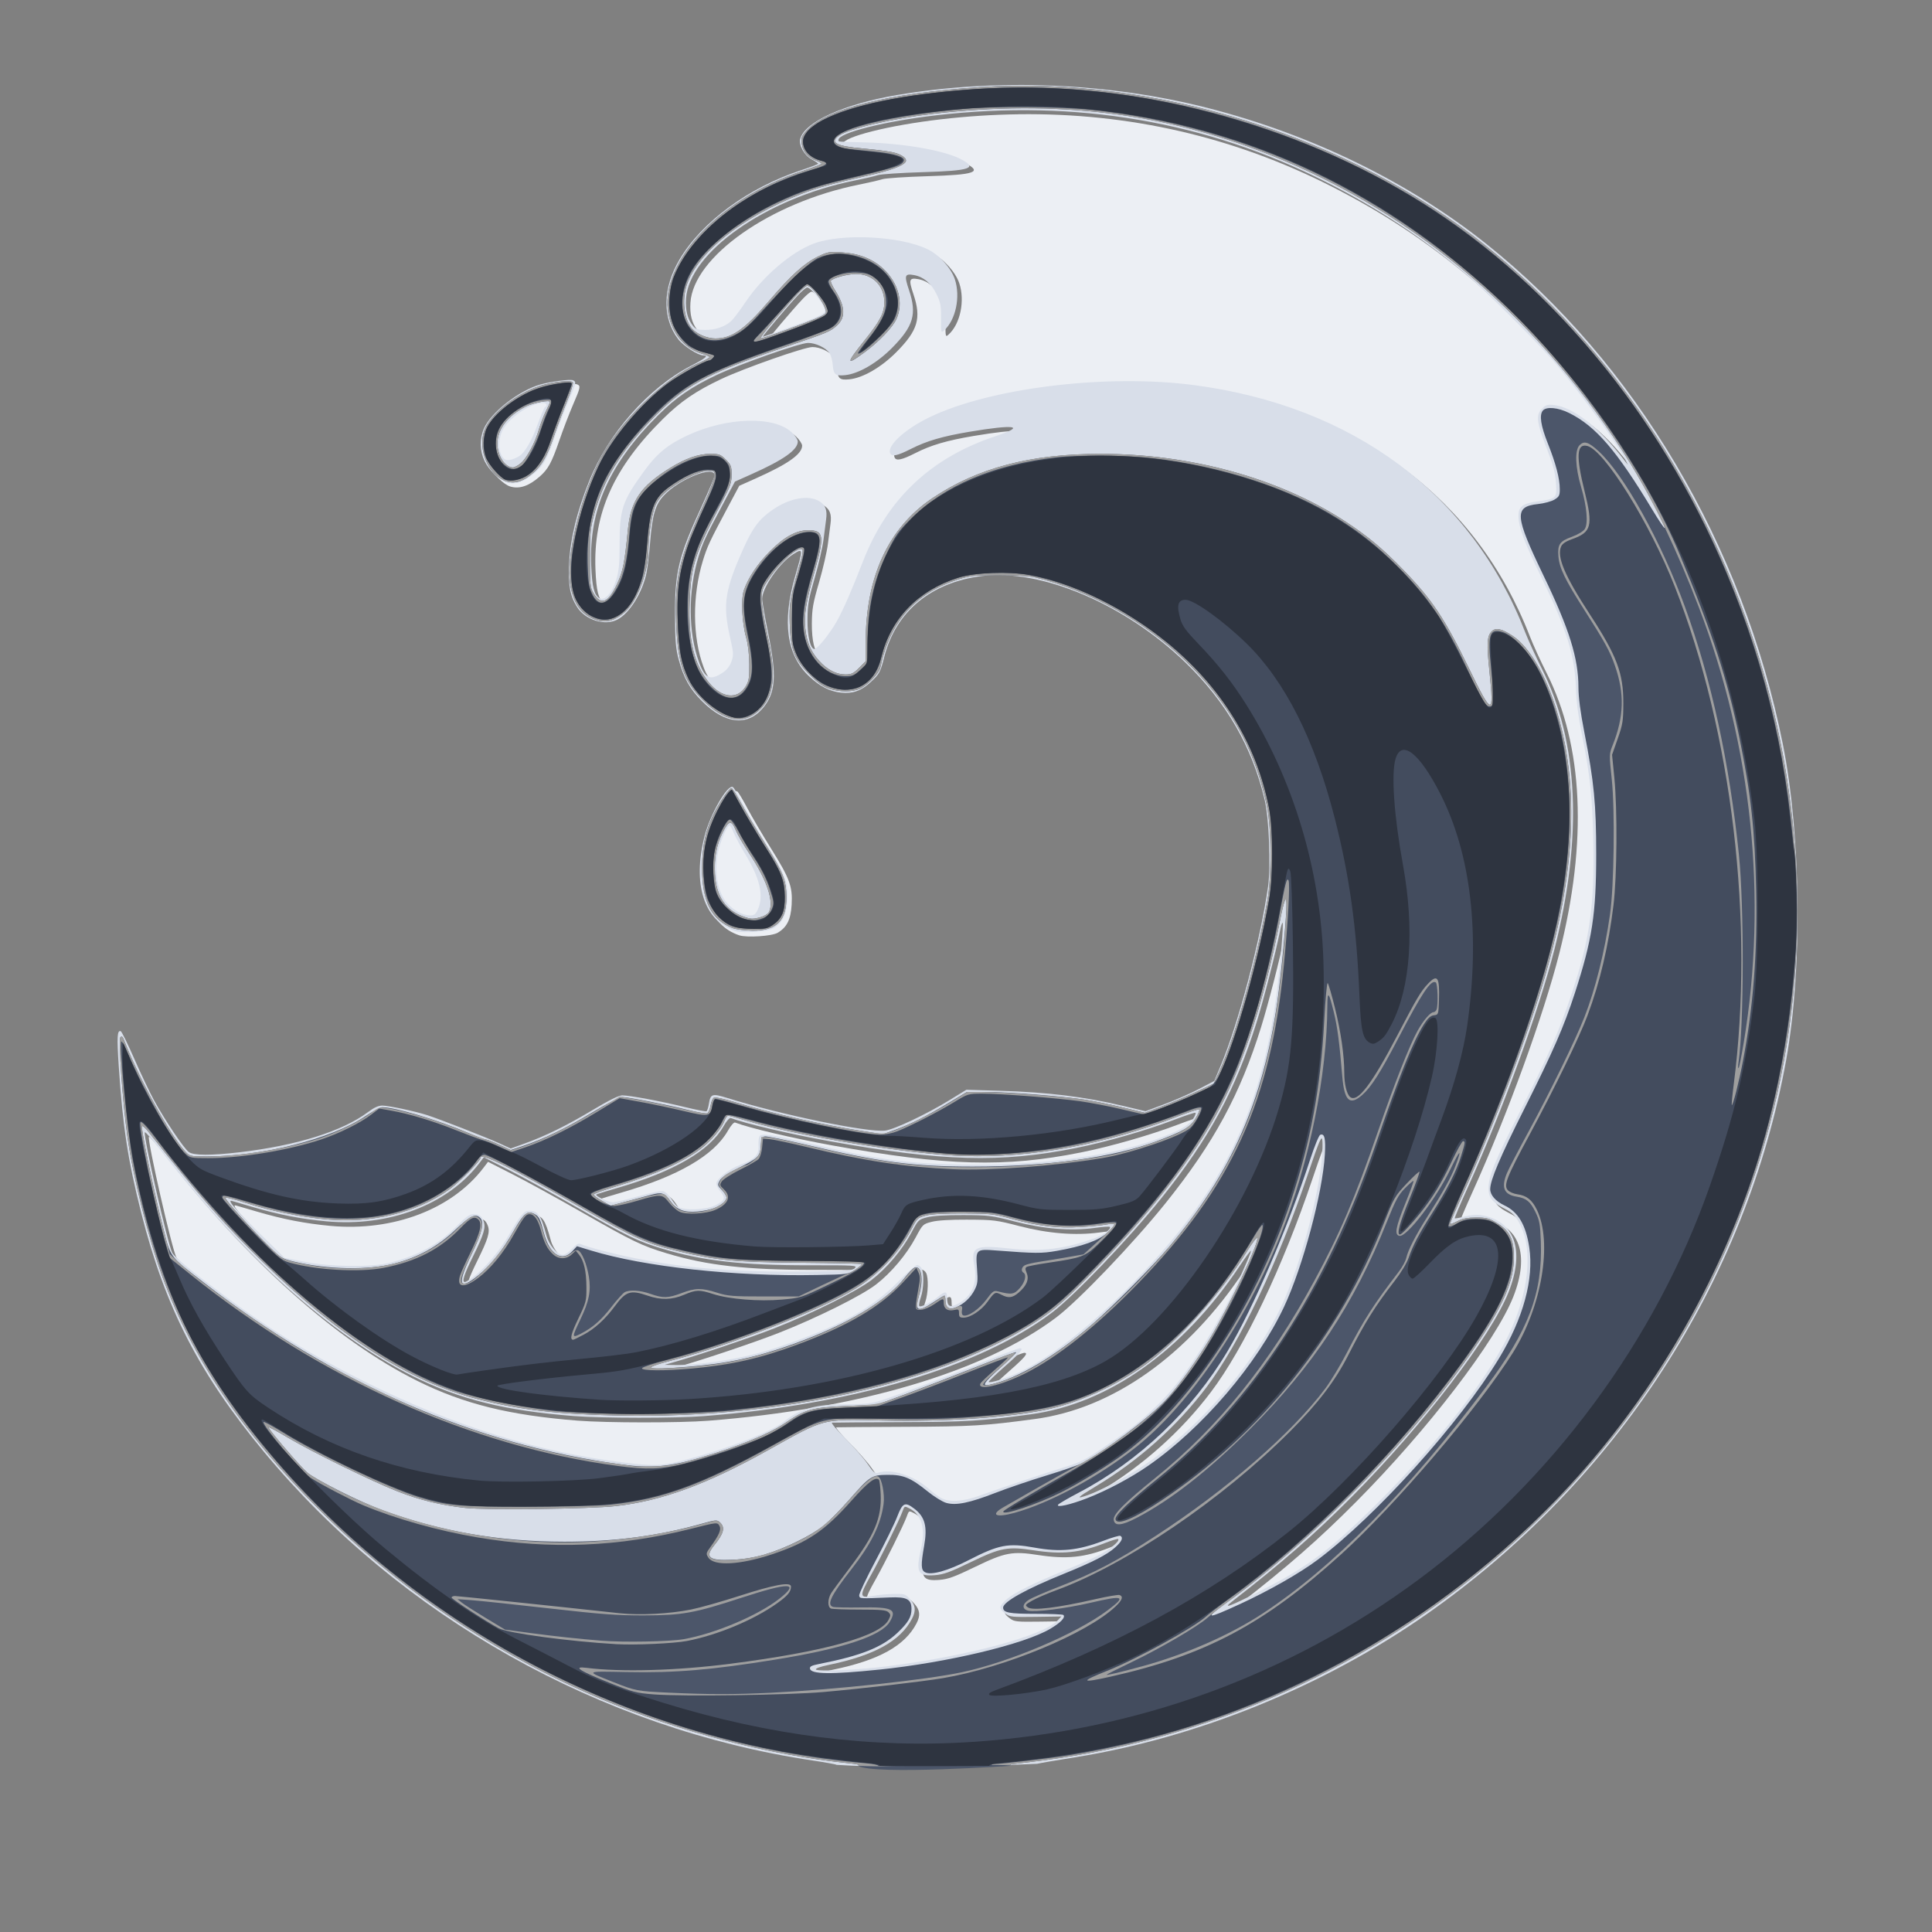 <?xml version="1.0" encoding="UTF-8" standalone="no"?>
<!-- Created with Inkscape (http://www.inkscape.org/) -->

<svg
   xmlns:dc="http://purl.org/dc/elements/1.1/"
   xmlns:cc="http://creativecommons.org/ns#"
   xmlns:rdf="http://www.w3.org/1999/02/22-rdf-syntax-ns#"
   xmlns:svg="http://www.w3.org/2000/svg"
   xmlns="http://www.w3.org/2000/svg"
   xmlns:sodipodi="http://sodipodi.sourceforge.net/DTD/sodipodi-0.dtd"
   xmlns:inkscape="http://www.inkscape.org/namespaces/inkscape"
   width="200mm"
   height="200mm"
   viewBox="0 0 200 200"
   version="1.1"
   id="svg8"
   inkscape:version="0.92.4 (5da689c313, 2019-01-14)"
   sodipodi:docname="Waves.svg">
  <rect x="0" y="0" width="200" height="200" fill="#808080" stroke="none"/>
  <defs
     id="defs2" />
  <sodipodi:namedview
     id="base"
     pagecolor="#ffffff"
     bordercolor="#666666"
     borderopacity="1.0"
     inkscape:pageopacity="0.0"
     inkscape:pageshadow="2"
     inkscape:zoom="0.35"
     inkscape:cx="-155.71429"
     inkscape:cy="560"
     inkscape:document-units="mm"
     inkscape:current-layer="layer1"
     showgrid="false"
     inkscape:window-width="1920"
     inkscape:window-height="986"
     inkscape:window-x="-11"
     inkscape:window-y="-11"
     inkscape:window-maximized="1" />
  <g
     inkscape:label="Layer 1"
     inkscape:groupmode="layer"
     id="layer1"
     transform="translate(0,-97)">
    <g
       transform="matrix(2.082,0,0,2.082,-1864.633,523.019)"
       id="g3419">
      <path
         style="fill:#eceff4;stroke-width:0.084"
         d="m 946.238,-198.938 c -1.272,0.016 -2.562,0.1 -3.867,0.251 -2.572,0.298 -4.862,0.874 -4.862,1.223 0,0.101 -0.124,0.089 1.351,0.126 1.894,0.048 3.88,0.394 4.721,0.824 0.887,0.453 0.506,0.585 -1.893,0.656 -1.068,0.031 -2.068,0.099 -2.223,0.149 -0.155,0.051 -0.687,0.174 -1.182,0.274 -4.373,0.881 -8.211,3.575 -8.357,5.867 -0.037,0.577 0.07,1.006 0.333,1.341 0.145,0.185 0.237,0.217 0.631,0.217 0.51,0 0.981,-0.164 1.287,-0.448 0.111,-0.102 0.43,-0.528 0.711,-0.946 0.849,-1.264 2.273,-2.485 3.383,-2.901 1.402,-0.525 4.323,-0.379 5.677,0.284 0.573,0.28 1.162,0.932 1.348,1.491 0.287,0.864 0.047,2.018 -0.529,2.539 -0.158,0.143 -0.162,0.13 -0.157,-0.591 0.004,-0.646 -0.025,-0.798 -0.235,-1.227 -0.256,-0.521 -0.645,-0.845 -1.115,-0.93 -0.461,-0.083 -0.492,0.014 -0.244,0.752 0.399,1.189 0.221,1.793 -0.847,2.872 -0.749,0.756 -1.668,1.289 -2.339,1.355 -0.478,0.048 -0.573,-0.03 -0.608,-0.502 -0.016,-0.216 -0.089,-0.483 -0.161,-0.594 -0.173,-0.265 -0.702,-0.515 -1.074,-0.508 -0.416,0.007 -3.397,1.055 -4.535,1.593 -1.258,0.595 -2.017,1.114 -2.894,1.982 -2.444,2.419 -3.464,4.693 -3.354,7.471 0.043,1.088 0.15,1.512 0.417,1.655 0.262,0.14 0.625,-0.263 0.829,-0.922 0.133,-0.43 0.166,-0.783 0.166,-1.737 0,-1.776 0.133,-2.173 1.24,-3.691 0.623,-0.855 1.166,-1.299 2.142,-1.753 1.957,-0.91 4.303,-0.976 5.182,-0.147 0.165,0.156 0.3,0.359 0.3,0.452 0,0.417 -0.701,0.913 -2.301,1.627 l -0.824,0.368 -0.566,1.061 c -0.914,1.714 -1.026,1.955 -1.244,2.665 -0.532,1.729 -0.519,3.817 0.033,5.286 0.301,0.801 0.556,0.903 1.193,0.475 0.186,-0.125 0.334,-0.321 0.412,-0.543 0.111,-0.319 0.104,-0.422 -0.076,-1.222 -0.364,-1.609 -0.257,-2.318 0.659,-4.371 0.47,-1.053 0.783,-1.473 1.438,-1.932 0.856,-0.6 1.8,-0.776 2.352,-0.44 0.306,0.186 0.4,0.443 0.334,0.909 -0.025,0.175 -0.083,0.626 -0.129,1.003 -0.046,0.377 -0.243,1.232 -0.437,1.9 -0.305,1.047 -0.354,1.33 -0.361,2.058 -0.007,0.836 0.145,1.477 0.351,1.477 0.148,0 0.783,-0.792 1.116,-1.393 0.326,-0.587 0.707,-1.462 1.307,-2.997 1.209,-3.094 3.382,-5.137 6.591,-6.199 1.536,-0.508 0.97,-0.6 -1.32,-0.214 -1.332,0.224 -2.121,0.456 -2.89,0.847 -0.69,0.351 -0.97,0.408 -1.044,0.213 -0.147,-0.382 0.742,-1.192 1.951,-1.779 3.027,-1.469 8.823,-2.175 13.17,-1.604 7.932,1.043 13.818,5.436 16.472,12.295 0.156,0.402 0.529,1.219 0.83,1.815 1.827,3.623 2.042,8.371 0.631,13.937 -0.78,3.076 -2.58,8.028 -4.305,11.842 -0.379,0.839 -0.675,1.54 -0.658,1.558 0.018,0.018 0.241,-0.023 0.496,-0.09 0.276,-0.072 0.601,-0.1 0.802,-0.068 1.68,0.269 2.207,1.736 1.377,3.834 -0.868,2.195 -4.247,6.605 -7.807,10.188 -1.855,1.868 -3.427,3.242 -5.94,5.194 -0.511,0.397 -0.134,0.258 1.369,-0.505 2.078,-1.055 3.134,-1.796 4.826,-3.387 3.372,-3.172 6.348,-6.865 7.561,-9.383 0.988,-2.051 1.214,-4.176 0.58,-5.439 -0.231,-0.46 -0.386,-0.624 -0.784,-0.823 -0.599,-0.3 -0.802,-0.552 -0.802,-0.994 0,-0.62 0.286,-1.324 1.533,-3.771 1.444,-2.835 1.976,-4.046 2.608,-5.938 0.898,-2.689 1.137,-4.379 1.071,-7.578 -0.046,-2.246 -0.162,-3.325 -0.579,-5.381 -0.168,-0.828 -0.266,-1.587 -0.283,-2.195 -0.046,-1.623 -0.456,-2.951 -1.698,-5.507 -0.871,-1.792 -1.139,-2.492 -1.16,-3.037 -0.02,-0.514 0.173,-0.675 0.943,-0.784 0.958,-0.136 0.974,-0.152 0.921,-0.919 -0.035,-0.505 -0.138,-0.887 -0.476,-1.761 -0.495,-1.28 -0.532,-1.619 -0.214,-1.937 0.186,-0.186 0.272,-0.211 0.59,-0.175 0.964,0.109 2.255,1.118 3.481,2.722 l 0.194,0.253 -0.122,-0.253 c -0.35,-0.725 -2.1,-3.144 -3.421,-4.728 -0.813,-0.975 -3.459,-3.622 -4.443,-4.445 -2.269,-1.897 -4.425,-3.322 -7.007,-4.634 -4.834,-2.455 -10.029,-3.651 -15.542,-3.58 z"
         id="path1893"
         inkscape:connector-curvature="0" />
      <path
         style="fill:#eceff4;stroke-width:0.084"
         d="m 935.947,-190.12 c -0.051,0 -0.247,0.161 -0.435,0.359 -0.48,0.504 -1.822,2.089 -1.769,2.089 0.024,0 0.611,-0.205 1.303,-0.457 1.387,-0.503 1.785,-0.686 1.785,-0.816 0,-0.279 -0.675,-1.175 -0.885,-1.175 z"
         id="path1891"
         inkscape:connector-curvature="0" />
      <path
         style="fill:#eceff4;stroke-width:0.084"
         d="m 924.201,-185.523 c 0.041,0.002 0.071,0.006 0.09,0.013 0.187,0.072 0.17,0.151 -0.208,1.027 -0.186,0.431 -0.49,1.225 -0.676,1.765 -0.382,1.107 -0.553,1.422 -0.973,1.791 -0.535,0.47 -0.998,0.63 -1.455,0.501 -0.331,-0.093 -0.868,-0.623 -1.079,-1.064 -0.242,-0.506 -0.254,-1.098 -0.035,-1.608 0.349,-0.811 1.753,-1.906 2.827,-2.205 0.449,-0.125 1.224,-0.234 1.509,-0.221 z"
         id="path1889"
         inkscape:connector-curvature="0" />
      <path
         style="fill:#eceff4;stroke-width:0.084"
         d="m 922.821,-184.379 c -0.634,0 -1.755,0.764 -2.04,1.39 -0.244,0.538 -0.184,1.202 0.129,1.418 0.117,0.081 0.456,0.005 0.71,-0.16 0.295,-0.191 0.634,-0.781 0.938,-1.63 0.15,-0.42 0.308,-0.784 0.351,-0.811 0.136,-0.084 0.084,-0.207 -0.088,-0.207 z"
         id="path1887"
         inkscape:connector-curvature="0" />
      <path
         style="fill:#eceff4;stroke-width:0.084"
         d="m 932.198,-165.281 c 0.021,-0.002 0.04,10e-4 0.056,0.011 0.051,0.032 0.278,0.408 0.504,0.837 0.226,0.429 0.755,1.33 1.176,2.003 0.929,1.486 1.077,1.889 1.025,2.792 -0.043,0.738 -0.235,1.125 -0.696,1.397 -0.284,0.168 -1.526,0.251 -1.904,0.128 -1.539,-0.503 -2.125,-2.326 -1.515,-4.712 0.263,-1.028 1.044,-2.418 1.355,-2.456 z"
         id="path1885"
         inkscape:connector-curvature="0" />
      <path
         style="fill:#eceff4;stroke-width:0.084"
         d="m 932.086,-163.358 c -0.102,-2.6e-4 -0.395,0.639 -0.53,1.155 -0.262,1.008 -0.097,2.13 0.396,2.692 0.321,0.366 0.781,0.619 1.135,0.624 0.22,0.004 0.288,-0.045 0.401,-0.283 0.314,-0.662 0.117,-1.552 -0.604,-2.732 -0.234,-0.383 -0.496,-0.867 -0.581,-1.076 -0.086,-0.208 -0.184,-0.38 -0.218,-0.38 z"
         id="path1883"
         inkscape:connector-curvature="0" />
      <path
         style="fill:#eceff4;stroke-width:0.084"
         d="m 959.599,-158.518 c -0.023,-0.023 -0.085,0.18 -0.138,0.451 -0.209,1.056 -0.794,3.335 -1.15,4.482 -1.046,3.37 -2.347,5.773 -4.74,8.762 -1.622,2.024 -4.355,4.881 -5.474,5.721 -3.589,2.694 -9.833,4.543 -17.291,5.123 -1.422,0.11 -5.031,0.108 -6.471,-0.004 -3.4,-0.265 -5.684,-0.83 -7.994,-1.98 -4.012,-1.997 -8.462,-5.974 -12.485,-11.159 -0.454,-0.586 -0.839,-1.025 -0.856,-0.976 -0.074,0.221 1.141,5.562 1.362,5.985 0.115,0.221 0.889,0.864 2.441,2.025 2.377,1.78 4.545,3.109 7.279,4.462 4.33,2.143 8.537,3.446 12.79,3.959 1.524,0.184 1.862,0.167 3.081,-0.156 2.124,-0.562 4.205,-1.374 4.857,-1.896 0.794,-0.635 1.579,-0.852 3.088,-0.852 0.891,0 1.229,-0.035 1.692,-0.177 0.728,-0.223 3.414,-1.235 5.345,-2.014 0.81,-0.327 1.526,-0.594 1.59,-0.594 0.222,0 0.045,0.214 -0.765,0.926 -0.447,0.393 -0.798,0.73 -0.778,0.749 0.07,0.07 0.851,-0.172 1.457,-0.453 1.515,-0.7 3.4,-2.151 5.425,-4.175 4.655,-4.654 6.698,-8.73 7.466,-14.902 0.166,-1.334 0.323,-3.255 0.271,-3.307 z"
         id="path1881"
         inkscape:connector-curvature="0" />
      <path
         style="fill:#eceff4;stroke-width:0.084"
         d="m 955.258,-149.069 c -0.04,-0.013 -0.526,0.149 -1.081,0.361 -1.365,0.521 -3.356,1.093 -4.845,1.391 -3.762,0.753 -6.679,0.672 -12.314,-0.344 -1.949,-0.351 -4.153,-0.869 -4.871,-1.145 -0.061,-0.023 -0.211,0.148 -0.359,0.408 -0.693,1.225 -2.474,2.259 -5.294,3.075 -0.555,0.16 -1.022,0.305 -1.038,0.32 -0.07,0.07 0.602,0.388 0.82,0.388 0.132,0 0.707,-0.135 1.276,-0.301 0.595,-0.173 1.119,-0.28 1.232,-0.252 0.108,0.027 0.289,0.197 0.404,0.378 0.114,0.181 0.257,0.359 0.317,0.396 0.331,0.205 1.434,0.158 1.896,-0.081 0.451,-0.233 0.498,-0.356 0.248,-0.652 -0.121,-0.144 -0.22,-0.332 -0.22,-0.418 0,-0.231 0.605,-0.707 1.192,-0.937 0.737,-0.29 0.931,-0.493 0.908,-0.946 -0.011,-0.2 0.009,-0.409 0.043,-0.465 0.106,-0.172 0.51,-0.115 2.529,0.357 3.401,0.796 4.615,0.968 7.274,1.035 3.78,0.095 7.481,-0.36 9.835,-1.211 1.203,-0.435 1.705,-0.706 1.927,-1.04 0.107,-0.162 0.162,-0.305 0.122,-0.318 z"
         id="path1879"
         inkscape:connector-curvature="0" />
      <path
         style="fill:#eceff4;stroke-width:0.084"
         d="m 961.541,-147.792 c -0.069,0.004 -0.245,0.479 -0.679,1.765 -1.485,4.403 -3.409,8.443 -5.06,10.626 -1.468,1.941 -3.367,3.639 -5.501,4.919 -0.94,0.564 -1.022,0.654 -0.389,0.431 0.634,-0.224 1.998,-0.946 2.78,-1.471 2.885,-1.94 5.767,-5.363 7.043,-8.366 1.024,-2.41 1.927,-6.207 1.845,-7.763 -0.005,-0.091 -0.016,-0.142 -0.039,-0.141 z"
         id="path1877"
         inkscape:connector-curvature="0" />
      <path
         style="fill:#eceff4;stroke-width:0.084"
         d="m 919.862,-146.853 -0.225,0.296 c -1.571,2.065 -4.492,3.174 -7.605,2.89 -1.236,-0.113 -2.376,-0.334 -3.647,-0.707 -0.489,-0.144 -0.965,-0.282 -1.056,-0.308 -0.258,-0.074 0.187,0.442 1.489,1.723 l 1.126,1.108 1.013,0.198 c 1.295,0.254 3.302,0.278 4.209,0.051 1.401,-0.351 2.453,-0.923 3.325,-1.805 0.468,-0.474 0.666,-0.618 0.844,-0.617 0.301,0 0.414,0.078 0.517,0.348 0.119,0.313 0.016,0.655 -0.526,1.752 -0.45,0.912 -0.565,1.275 -0.404,1.275 0.04,0 0.22,-0.108 0.401,-0.239 0.566,-0.412 1.324,-1.302 1.78,-2.087 0.59,-1.018 0.757,-1.219 1.01,-1.219 0.448,0 0.59,0.203 0.87,1.246 0.119,0.445 0.545,0.949 0.801,0.949 0.109,0 0.305,-0.128 0.463,-0.302 0.192,-0.212 0.317,-0.284 0.415,-0.242 0.405,0.171 1.631,0.491 2.715,0.708 2.532,0.508 5.101,0.708 8.545,0.666 1.988,-0.024 2.273,-0.044 2.399,-0.171 0.135,-0.135 0.004,-0.143 -2.256,-0.141 -3.325,0.004 -5.31,-0.218 -7.296,-0.817 -1.268,-0.382 -1.689,-0.586 -4.244,-2.046 -1.22,-0.698 -2.768,-1.547 -3.441,-1.888 z"
         id="path1875"
         inkscape:connector-curvature="0" />
      <path
         style="fill:#eceff4;stroke-width:0.084"
         d="m 943.713,-143.978 c -0.873,-0.004 -1.507,0.035 -1.793,0.109 -0.434,0.112 -0.447,0.125 -0.793,0.774 -0.452,0.848 -1.224,1.765 -1.973,2.342 -0.726,0.56 -2.964,1.672 -4.854,2.413 -1.208,0.473 -3.69,1.309 -5.023,1.69 l -0.422,0.121 0.608,0.009 c 0.334,0.005 1.054,-0.05 1.6,-0.121 1.355,-0.178 2.364,-0.405 3.502,-0.791 2.975,-1.007 4.607,-1.9 5.908,-3.23 0.446,-0.457 0.873,-0.83 0.947,-0.83 0.074,0 0.175,0.073 0.223,0.163 0.128,0.239 0.107,1.027 -0.039,1.439 -0.069,0.197 -0.106,0.391 -0.08,0.432 0.057,0.092 0.599,-0.177 0.946,-0.469 0.34,-0.286 0.442,-0.271 0.442,0.064 0,0.422 0.133,0.503 0.508,0.312 0.713,-0.364 1.007,-1.028 0.842,-1.904 -0.18,-0.952 0.031,-1.053 1.789,-0.857 1.527,0.17 2.779,0.011 4.242,-0.536 0.42,-0.157 0.803,-0.451 0.71,-0.544 -0.023,-0.023 -0.362,-2.5e-4 -0.752,0.054 -1.184,0.16 -2.539,0.051 -3.96,-0.317 -1.159,-0.3 -1.296,-0.317 -2.575,-0.322 z"
         id="path1873"
         inkscape:connector-curvature="0" />
      <path
         style="fill:#eceff4;stroke-width:0.084"
         d="m 958.012,-142.196 c -0.052,0.037 -0.279,0.345 -0.548,0.75 -2.808,4.218 -6.525,6.857 -10.396,7.379 -2.495,0.337 -3.144,0.376 -6.436,0.389 -1.834,0.007 -3.386,0.018 -3.449,0.025 -0.063,0.006 0.233,0.357 0.656,0.779 0.423,0.422 0.923,0.993 1.112,1.27 0.292,0.429 0.369,0.495 0.526,0.443 0.66,-0.218 1.762,0.128 2.506,0.788 0.209,0.185 0.494,0.398 0.633,0.473 0.397,0.213 1.084,0.174 1.857,-0.105 1.078,-0.39 3.385,-1.163 4.327,-1.451 0.75,-0.229 1.015,-0.365 1.984,-1.024 1.307,-0.888 1.739,-1.229 2.585,-2.042 1.056,-1.014 2.194,-2.654 3.372,-4.861 0.464,-0.869 1.282,-2.663 1.282,-2.813 0,-0.006 -0.004,-0.007 -0.011,-0.002 z"
         id="path1871"
         inkscape:connector-curvature="0" />
      <path
         style="fill:#eceff4;stroke-width:0.084"
         d="m 940.846,-129.467 c -0.07,-0.007 -0.094,0.058 -0.157,0.232 -0.154,0.431 -1.083,2.306 -1.566,3.164 -0.596,1.058 -0.584,1.165 0.117,1.031 0.231,-0.044 0.683,-0.086 1.003,-0.092 0.555,-0.012 0.593,2.7e-4 0.823,0.258 0.274,0.307 0.303,0.578 0.102,0.968 -0.572,1.111 -1.874,1.835 -4.143,2.303 -0.416,0.086 -0.673,0.177 -0.641,0.228 0.069,0.111 2.078,0.024 3.488,-0.151 v -5.3e-4 c 3.996,-0.497 7.813,-1.52 8.534,-2.287 l 0.185,-0.196 -1.271,0.018 c -1.168,0.017 -1.291,0.004 -1.505,-0.156 -0.34,-0.253 -0.339,-0.348 0.009,-0.676 0.364,-0.343 1.356,-0.837 3.108,-1.549 0.688,-0.28 1.469,-0.641 1.735,-0.803 0.499,-0.303 0.832,-0.607 0.752,-0.686 -0.025,-0.025 -0.325,0.065 -0.668,0.2 -1.234,0.486 -2.127,0.576 -3.539,0.358 -1.277,-0.198 -1.646,-0.129 -3.103,0.577 -1.059,0.513 -1.367,0.626 -1.812,0.661 -0.843,0.068 -0.958,-0.149 -0.688,-1.302 0.235,-1.005 0.038,-1.703 -0.568,-2.016 -0.094,-0.049 -0.153,-0.079 -0.195,-0.083 z"
         id="path5547"
         inkscape:connector-curvature="0" />
      <g
         transform="matrix(0.374,0,0,0.374,486.95,-607.103)"
         id="g5559">
        <path
           style="fill:#d8dee9;stroke-width:0.226"
           d="m 1203.846,1310.781 c -0.066,-0.066 -1.476,-0.322 -3.133,-0.569 -28.252,-4.208 -54.858,-19.165 -72.97,-41.022 -8.609,-10.389 -13.151,-19.222 -16.315,-31.73 -1.79,-7.077 -2.465,-11.469 -3.002,-19.551 -0.26,-3.911 -0.209,-4.819 0.262,-4.662 0.13,0.043 0.931,1.671 1.781,3.618 0.85,1.946 2.03,4.432 2.622,5.524 1.423,2.622 4.017,6.485 4.655,6.931 0.654,0.458 2.958,0.467 6.726,0.026 7.591,-0.888 13.67,-2.787 17.08,-5.335 0.817,-0.611 1.401,-0.876 1.918,-0.873 0.855,0.01 4.273,0.732 5.932,1.26 1.648,0.525 7.878,2.956 9.63,3.758 l 1.507,0.69 1.764,-0.634 c 2.841,-1.022 5.641,-2.397 9.124,-4.482 2.188,-1.31 3.483,-1.95 3.945,-1.95 0.981,0 5.158,0.781 8.32,1.556 1.486,0.364 2.781,0.614 2.876,0.555 0.095,-0.059 0.237,-0.505 0.315,-0.992 0.213,-1.331 0.431,-1.399 2.465,-0.765 7.204,2.244 18.596,4.596 20.965,4.329 1.191,-0.134 5.511,-2.179 8.561,-4.052 l 2.235,-1.373 4.533,0.135 c 6.306,0.188 11.167,0.787 16.309,2.009 l 2.977,0.707 2.551,-0.952 c 1.403,-0.524 3.461,-1.43 4.573,-2.013 l 2.022,-1.061 0.852,-2.031 c 2.351,-5.601 5.277,-16.663 6.289,-23.775 0.385,-2.707 0.143,-9.055 -0.44,-11.535 -1.659,-7.055 -5.1,-13.023 -10.545,-18.289 -8.02,-7.755 -19.131,-12.477 -27.042,-11.494 -6.753,0.839 -11.443,4.707 -12.976,10.702 -0.542,2.119 -0.649,2.316 -1.87,3.441 -1.227,1.131 -2.341,1.52 -3.891,1.361 -1.494,-0.154 -2.803,-0.821 -4.226,-2.152 -3.01,-2.815 -3.636,-7.25 -1.879,-13.312 1.08,-3.727 1.077,-3.766 -0.235,-2.955 -1.81,1.119 -4.149,4.474 -4.147,5.951 5e-4,0.379 0.356,2.411 0.79,4.515 1.176,5.701 1.011,8.017 -0.715,10.033 -2.079,2.429 -5.048,2.081 -8.075,-0.947 -1.62,-1.62 -2.434,-3.077 -3.099,-5.544 -0.383,-1.423 -0.469,-2.442 -0.486,-5.788 -0.03,-5.831 0.468,-7.897 3.488,-14.454 0.979,-2.125 1.78,-4.025 1.78,-4.222 0,-1.419 -4.701,0.451 -6.778,2.696 -1.111,1.201 -1.504,2.552 -1.794,6.166 -0.124,1.551 -0.34,3.379 -0.478,4.061 -0.535,2.631 -2.255,5.4 -3.875,6.238 -1.675,0.866 -4.264,0.064 -5.357,-1.659 -0.952,-1.502 -1.204,-2.906 -1.058,-5.913 0.155,-3.196 1.036,-6.785 2.659,-10.837 2.542,-6.344 7.858,-12.381 13.463,-15.289 2.052,-1.065 2.473,-1.418 1.695,-1.422 -0.685,0 -2.655,-1.28 -3.318,-2.149 -2.147,-2.815 -2.086,-6.768 0.164,-10.588 2.955,-5.019 9.193,-9.595 16.214,-11.897 1.224,-0.401 2.226,-0.784 2.225,-0.851 -2e-4,-0.067 -0.381,-0.324 -0.846,-0.573 -0.989,-0.528 -1.752,-1.871 -1.542,-2.711 0.569,-2.265 5.824,-4.652 12.88,-5.849 13.301,-2.256 28.14,-1.639 41.289,1.717 13.775,3.516 26.753,9.851 37.092,18.107 19.762,15.779 34.072,39.931 39.376,66.464 2.433,12.167 2.623,29.925 0.45,41.966 -5.315,29.454 -22.541,56.014 -47.813,73.72 -13.693,9.594 -30.474,16.419 -46.776,19.025 -2.442,0.39 -4.694,0.775 -5.004,0.856 0,0 -16.484,0.798 -26.668,0.139 z m 6.588,-13.082 c 10.678,-1.327 20.883,-4.062 22.809,-6.113 l 0.494,-0.525 -3.398,0.049 c -3.122,0.045 -3.449,0.011 -4.023,-0.416 -0.908,-0.676 -0.904,-0.93 0.024,-1.806 0.972,-0.917 3.623,-2.238 8.307,-4.141 1.839,-0.747 3.925,-1.712 4.637,-2.144 1.332,-0.809 2.224,-1.621 2.012,-1.833 -0.066,-0.066 -0.869,0.174 -1.785,0.535 -3.298,1.298 -5.685,1.54 -9.457,0.956 -3.412,-0.528 -4.399,-0.344 -8.292,1.542 -2.831,1.372 -3.653,1.672 -4.844,1.768 -2.252,0.181 -2.559,-0.399 -1.839,-3.479 0.628,-2.686 0.102,-4.551 -1.52,-5.389 -0.67,-0.347 -0.675,-0.345 -0.941,0.398 -0.412,1.151 -2.894,6.164 -4.186,8.455 -1.593,2.827 -1.561,3.113 0.312,2.755 0.618,-0.118 1.824,-0.23 2.679,-0.248 1.482,-0.032 1.585,4e-4 2.2,0.689 0.733,0.821 0.81,1.545 0.273,2.587 -1.529,2.969 -5.009,4.904 -11.072,6.155 -1.113,0.23 -1.799,0.474 -1.714,0.611 0.183,0.296 5.555,0.063 9.323,-0.406 z m 49.682,-9.989 c 5.553,-2.819 8.375,-4.8 12.897,-9.053 9.012,-8.477 16.966,-18.347 20.205,-25.076 2.639,-5.482 3.245,-11.163 1.55,-14.537 -0.618,-1.23 -1.033,-1.665 -2.096,-2.198 -1.599,-0.801 -2.143,-1.475 -2.143,-2.657 0,-1.656 0.765,-3.539 4.096,-10.078 3.859,-7.576 5.281,-10.814 6.97,-15.87 2.401,-7.187 3.039,-11.702 2.862,-20.252 -0.124,-6.002 -0.434,-8.886 -1.549,-14.381 -0.449,-2.214 -0.711,-4.242 -0.756,-5.866 -0.122,-4.337 -1.217,-7.886 -4.537,-14.716 -2.329,-4.789 -3.043,-6.661 -3.1,-8.116 -0.053,-1.374 0.463,-1.804 2.519,-2.095 2.562,-0.363 2.604,-0.405 2.463,-2.455 -0.093,-1.351 -0.368,-2.371 -1.272,-4.707 -1.322,-3.42 -1.422,-4.327 -0.572,-5.178 0.497,-0.497 0.725,-0.565 1.576,-0.469 2.578,0.29 6.028,2.988 9.305,7.275 l 0.517,0.677 -0.327,-0.677 c -0.935,-1.937 -5.612,-8.401 -9.143,-12.635 -2.173,-2.606 -9.244,-9.68 -11.874,-11.878 -6.064,-5.069 -11.825,-8.879 -18.727,-12.384 -15.901,-8.076 -33.261,-11.053 -51.873,-8.897 -6.875,0.796 -12.994,2.336 -12.994,3.268 0,0.269 -0.331,0.238 3.61,0.337 5.062,0.128 10.37,1.054 12.617,2.203 2.371,1.212 1.351,1.565 -5.059,1.753 -2.854,0.084 -5.528,0.263 -5.941,0.399 -0.414,0.136 -1.835,0.465 -3.159,0.731 -11.688,2.354 -21.944,9.555 -22.334,15.68 -0.098,1.541 0.188,2.689 0.892,3.584 0.389,0.494 0.633,0.578 1.687,0.578 1.362,0 2.621,-0.437 3.441,-1.195 0.295,-0.273 1.151,-1.411 1.901,-2.527 2.269,-3.379 6.074,-6.642 9.041,-7.752 3.748,-1.402 11.553,-1.012 15.171,0.758 1.532,0.75 3.105,2.49 3.601,3.984 0.767,2.31 0.125,5.394 -1.413,6.786 -0.423,0.382 -0.432,0.348 -0.418,-1.58 0.012,-1.726 -0.066,-2.133 -0.629,-3.279 -0.684,-1.393 -1.722,-2.26 -2.978,-2.486 -1.231,-0.222 -1.315,0.037 -0.652,2.01 1.067,3.176 0.59,4.793 -2.264,7.675 -2.003,2.021 -4.458,3.444 -6.25,3.622 -1.279,0.127 -1.531,-0.081 -1.625,-1.341 -0.043,-0.577 -0.237,-1.291 -0.431,-1.587 -0.463,-0.707 -1.878,-1.376 -2.871,-1.358 -1.111,0.02 -9.078,2.818 -12.118,4.255 -3.362,1.589 -5.391,2.979 -7.734,5.299 -6.531,6.463 -9.259,12.54 -8.965,19.965 0.115,2.909 0.401,4.043 1.115,4.425 0.701,0.375 1.671,-0.704 2.215,-2.465 0.355,-1.149 0.446,-2.094 0.446,-4.643 0,-4.747 0.356,-5.806 3.312,-9.864 1.664,-2.284 3.116,-3.471 5.727,-4.685 5.23,-2.431 11.499,-2.61 13.848,-0.394 0.442,0.417 0.803,0.96 0.803,1.208 0,1.113 -1.875,2.439 -6.15,4.349 l -2.202,0.984 -1.511,2.835 c -2.443,4.582 -2.743,5.224 -3.326,7.122 -1.421,4.62 -1.386,10.202 0.089,14.127 0.804,2.142 1.486,2.413 3.187,1.271 0.496,-0.333 0.893,-0.857 1.1,-1.452 0.297,-0.851 0.279,-1.128 -0.204,-3.264 -0.973,-4.301 -0.687,-6.196 1.761,-11.683 1.256,-2.815 2.091,-3.937 3.842,-5.163 2.288,-1.602 4.811,-2.074 6.285,-1.175 0.818,0.498 1.069,1.183 0.893,2.429 -0.066,0.467 -0.221,1.673 -0.344,2.68 -0.123,1.007 -0.649,3.292 -1.168,5.077 -0.814,2.798 -0.947,3.555 -0.964,5.501 -0.02,2.233 0.388,3.948 0.939,3.948 0.396,0 2.092,-2.117 2.983,-3.723 0.871,-1.569 1.89,-3.906 3.493,-8.01 3.23,-8.268 9.038,-13.729 17.616,-16.566 4.104,-1.357 2.592,-1.602 -3.529,-0.572 -3.559,0.599 -5.668,1.217 -7.724,2.262 -1.845,0.938 -2.591,1.091 -2.791,0.569 -0.392,-1.021 1.981,-3.185 5.213,-4.754 8.089,-3.926 23.582,-5.812 35.197,-4.285 21.199,2.788 36.927,14.527 44.021,32.858 0.416,1.075 1.414,3.258 2.217,4.851 4.883,9.681 5.458,22.371 1.686,37.245 -2.085,8.221 -6.896,21.454 -11.506,31.649 -1.014,2.242 -1.805,4.115 -1.758,4.162 0.047,0.047 0.644,-0.061 1.326,-0.24 0.737,-0.194 1.607,-0.268 2.143,-0.182 4.49,0.718 5.898,4.638 3.679,10.247 -2.32,5.865 -11.351,17.65 -20.864,27.227 -4.959,4.992 -9.159,8.665 -15.874,13.882 -1.367,1.062 -0.358,0.69 3.66,-1.35 z m -37.386,-12.669 c 2.88,-1.041 9.048,-3.108 11.564,-3.876 2.004,-0.611 2.713,-0.978 5.302,-2.737 3.492,-2.373 4.647,-3.285 6.908,-5.456 2.823,-2.711 5.862,-7.092 9.013,-12.991 1.241,-2.324 3.426,-7.118 3.426,-7.517 0,-0.136 -0.673,0.764 -1.495,1.999 -7.503,11.272 -17.437,18.324 -27.782,19.721 -6.667,0.9 -8.401,1.005 -17.201,1.04 -4.902,0.019 -9.049,0.049 -9.216,0.067 -0.167,0.017 0.622,0.954 1.753,2.081 1.131,1.127 2.468,2.655 2.971,3.395 0.779,1.148 0.986,1.321 1.406,1.183 1.764,-0.582 4.708,0.344 6.697,2.107 0.558,0.495 1.32,1.063 1.692,1.263 1.061,0.57 2.898,0.466 4.964,-0.28 z m 14.535,-0.121 c 1.695,-0.598 5.34,-2.527 7.429,-3.932 7.711,-5.185 15.412,-14.333 18.824,-22.359 2.737,-6.44 5.149,-16.589 4.93,-20.746 -0.051,-0.969 -0.372,-0.241 -1.918,4.343 -3.969,11.767 -9.11,22.565 -13.521,28.397 -3.924,5.188 -8.998,9.725 -14.703,13.146 -2.513,1.507 -2.731,1.748 -1.04,1.152 z m -53.342,-4.732 c 5.675,-1.502 11.237,-3.674 12.978,-5.067 2.121,-1.698 4.221,-2.277 8.254,-2.277 2.381,0 3.283,-0.095 4.521,-0.474 1.945,-0.596 9.123,-3.301 14.284,-5.383 2.166,-0.874 4.078,-1.588 4.249,-1.588 0.594,0 0.12,0.573 -2.044,2.473 -1.196,1.05 -2.132,1.951 -2.08,2.003 0.187,0.187 2.272,-0.461 3.893,-1.21 4.05,-1.871 9.089,-5.749 14.499,-11.158 12.441,-12.437 17.899,-23.332 19.951,-39.827 0.444,-3.564 0.865,-8.697 0.725,-8.837 -0.061,-0.061 -0.228,0.481 -0.371,1.204 -0.559,2.822 -2.121,8.912 -3.073,11.978 -2.797,9.007 -6.271,15.43 -12.668,23.416 -4.334,5.41 -11.639,13.045 -14.63,15.29 -9.592,7.199 -26.278,12.143 -46.21,13.693 -3.8,0.295 -13.445,0.29 -17.295,-0.01 -9.087,-0.708 -15.191,-2.22 -21.364,-5.292 -10.722,-5.336 -22.614,-15.965 -33.364,-29.821 -1.214,-1.565 -2.244,-2.739 -2.288,-2.607 -0.197,0.591 3.051,14.864 3.639,15.995 0.308,0.592 2.377,2.308 6.523,5.413 6.353,4.756 12.147,8.309 19.452,11.924 11.571,5.727 22.816,9.208 34.182,10.58 4.074,0.492 4.977,0.446 8.235,-0.416 z m 2.969,-12.882 c 3.621,-0.475 6.318,-1.084 9.358,-2.113 7.949,-2.692 12.313,-5.078 15.789,-8.633 1.193,-1.22 2.331,-2.218 2.53,-2.218 0.199,0 0.467,0.196 0.595,0.436 0.342,0.638 0.285,2.745 -0.103,3.846 -0.185,0.525 -0.281,1.045 -0.213,1.155 0.152,0.245 1.6,-0.473 2.527,-1.252 0.908,-0.764 1.182,-0.725 1.182,0.17 0,1.127 0.355,1.344 1.358,0.833 1.906,-0.972 2.691,-2.748 2.249,-5.087 -0.48,-2.544 0.082,-2.814 4.78,-2.292 4.08,0.454 7.428,0.031 11.338,-1.432 1.123,-0.42 2.146,-1.205 1.895,-1.455 -0.061,-0.061 -0.966,0 -2.01,0.144 -3.164,0.426 -6.786,0.137 -10.585,-0.847 -3.097,-0.802 -3.464,-0.848 -6.881,-0.861 -2.333,-0.01 -4.027,0.093 -4.79,0.289 -1.16,0.298 -1.196,0.334 -2.12,2.068 -1.208,2.266 -3.272,4.717 -5.273,6.26 -1.94,1.496 -7.92,4.469 -12.973,6.45 -3.228,1.265 -9.861,3.497 -13.425,4.517 l -1.128,0.323 1.624,0.024 c 0.893,0.013 2.818,-0.133 4.278,-0.324 z m -31.375,-11.348 c 1.512,-1.1 3.54,-3.478 4.757,-5.577 1.577,-2.721 2.022,-3.259 2.698,-3.259 1.197,0 1.577,0.544 2.325,3.332 0.319,1.189 1.457,2.534 2.143,2.534 0.291,0 0.815,-0.341 1.238,-0.806 0.514,-0.565 0.845,-0.759 1.108,-0.648 1.082,0.457 4.359,1.311 7.256,1.892 6.768,1.356 13.634,1.891 22.837,1.779 5.312,-0.065 6.073,-0.119 6.411,-0.457 0.361,-0.361 0.01,-0.383 -6.028,-0.376 -8.887,0.011 -14.19,-0.583 -19.497,-2.183 -3.389,-1.022 -4.514,-1.565 -11.343,-5.469 -3.26,-1.864 -7.398,-4.136 -9.195,-5.048 l -3.268,-1.658 -0.601,0.79 c -4.199,5.518 -12.006,8.485 -20.325,7.725 -3.302,-0.301 -6.349,-0.892 -9.747,-1.889 -1.308,-0.384 -2.579,-0.755 -2.823,-0.825 -0.691,-0.197 0.501,1.182 3.979,4.604 l 3.009,2.96 2.707,0.531 c 3.461,0.679 8.824,0.744 11.248,0.137 3.743,-0.938 6.557,-2.465 8.886,-4.822 1.251,-1.266 1.779,-1.652 2.256,-1.649 0.804,0 1.108,0.209 1.382,0.93 0.318,0.835 0.043,1.752 -1.406,4.684 -1.204,2.437 -1.511,3.407 -1.079,3.407 0.105,0 0.588,-0.288 1.072,-0.64 z m 32.279,-9.586 c 1.206,-0.623 1.331,-0.952 0.664,-1.744 -0.323,-0.384 -0.588,-0.886 -0.588,-1.115 0,-0.617 1.617,-1.889 3.184,-2.505 1.968,-0.774 2.49,-1.317 2.427,-2.527 -0.028,-0.535 0.024,-1.094 0.116,-1.242 0.284,-0.46 1.362,-0.308 6.757,0.954 9.091,2.127 12.335,2.588 19.442,2.767 10.102,0.254 19.994,-0.964 26.283,-3.237 3.214,-1.161 4.556,-1.886 5.148,-2.78 0.286,-0.432 0.433,-0.815 0.327,-0.85 -0.106,-0.036 -1.407,0.399 -2.889,0.965 -3.647,1.392 -8.969,2.92 -12.947,3.716 -10.054,2.013 -17.85,1.795 -32.911,-0.919 -5.208,-0.939 -11.098,-2.323 -13.017,-3.059 -0.163,-0.062 -0.565,0.395 -0.959,1.09 -1.852,3.273 -6.613,6.038 -14.147,8.217 -1.483,0.429 -2.731,0.815 -2.773,0.857 -0.186,0.186 1.61,1.035 2.191,1.035 0.354,0 1.889,-0.362 3.411,-0.804 1.591,-0.462 2.99,-0.748 3.292,-0.673 0.288,0.072 0.774,0.527 1.079,1.011 0.305,0.484 0.686,0.96 0.846,1.06 0.885,0.548 3.832,0.422 5.066,-0.216 z m 9.744,-116.667 c 3.706,-1.345 4.771,-1.832 4.771,-2.18 0,-0.746 -1.804,-3.142 -2.366,-3.142 -0.136,0 -0.658,0.431 -1.16,0.959 -1.284,1.348 -4.87,5.584 -4.728,5.584 0.065,0 1.633,-0.55 3.483,-1.222 z m -7.188,80.217 c -4.114,-1.345 -5.68,-6.215 -4.048,-12.594 0.749,-2.93 3.076,-6.961 3.77,-6.532 0.137,0.085 0.743,1.091 1.347,2.237 0.604,1.146 2.018,3.555 3.142,5.355 2.482,3.972 2.877,5.049 2.738,7.46 -0.114,1.973 -0.629,3.005 -1.86,3.733 -0.76,0.449 -4.079,0.672 -5.088,0.342 z m 3.022,-2.826 c 0.839,-1.768 0.313,-4.146 -1.613,-7.3 -0.626,-1.024 -1.325,-2.319 -1.554,-2.876 -0.229,-0.557 -0.491,-1.013 -0.581,-1.014 -0.273,-10e-4 -1.057,1.706 -1.416,3.086 -0.701,2.693 -0.26,5.692 1.06,7.195 0.858,0.978 2.089,1.654 3.033,1.667 0.587,0.01 0.769,-0.12 1.072,-0.757 z m -33.431,-56.801 c -0.883,-0.248 -2.32,-1.665 -2.883,-2.844 -0.646,-1.352 -0.681,-2.936 -0.095,-4.298 0.932,-2.167 4.684,-5.093 7.556,-5.891 1.37,-0.381 3.88,-0.708 4.275,-0.556 0.498,0.191 0.456,0.404 -0.555,2.746 -0.497,1.153 -1.311,3.275 -1.808,4.717 -1.02,2.959 -1.478,3.801 -2.601,4.787 -1.431,1.256 -2.668,1.682 -3.889,1.339 z m 1.715,-3.492 c 0.787,-0.509 1.696,-2.088 2.507,-4.357 0.401,-1.121 0.823,-2.096 0.937,-2.167 0.363,-0.225 0.224,-0.553 -0.235,-0.553 -1.695,0 -4.691,2.042 -5.451,3.714 -0.653,1.437 -0.492,3.213 0.343,3.79 0.313,0.216 1.219,0.013 1.898,-0.427 z"
           id="path5549"
           inkscape:connector-curvature="0"
           sodipodi:nodetypes="cssccccccccccccccscccccccccccccccccssccccccccccccscccccccccccccccsssccccccccccccccccscccccccccccccccccccscccccccscccsccccccsscccscccsccccccccccccccccccccscccscccccccccccccccsccccccccccccccsccccccccccscccccccscccccscccccccscssccsccccccsccscccccsccccsccccsccccccsccccccccccccscscccccccsccccccccccccccscccscccccccccscccccsccccccsscsccccsccccccscccccccccccaccccccsccc" />
        <path
           style="fill:#4c566a;stroke-width:0.226"
           d="m 1206.71,1310.918 c 0.319,-0.125 -0.013,-0.224 -1.128,-0.337 -10.631,-1.077 -22.929,-4.274 -33.201,-8.631 -13.872,-5.885 -26.793,-14.595 -37.421,-25.227 -10.128,-10.132 -16.857,-20.156 -20.752,-30.913 -1.895,-5.235 -3.867,-13.148 -4.632,-18.588 -0.631,-4.488 -1.222,-12.881 -0.927,-13.175 0.165,-0.165 0.3,-0.072 0.446,0.308 1.942,5.06 6.148,12.722 8.173,14.89 0.6,0.643 0.668,0.658 2.882,0.658 7.339,0 16.556,-2.33 21.01,-5.311 1.012,-0.678 2.039,-1.232 2.282,-1.232 1.731,0 7.341,1.673 11.421,3.405 1.141,0.485 2.2,0.881 2.351,0.881 0.152,0 0.961,0.316 1.798,0.702 l 1.522,0.702 1.542,-0.508 c 2.756,-0.908 5.796,-2.373 9.288,-4.475 1.883,-1.133 3.676,-2.061 3.985,-2.061 0.771,0 6.059,1.036 8.775,1.719 1.227,0.309 2.368,0.509 2.534,0.445 0.167,-0.064 0.37,-0.535 0.452,-1.047 0.082,-0.512 0.294,-0.986 0.472,-1.055 0.178,-0.068 1.356,0.191 2.619,0.577 4.955,1.513 11.763,3.061 17.034,3.873 l 2.781,0.429 1.619,-0.582 c 2.061,-0.74 4.138,-1.784 7.159,-3.598 l 2.397,-1.439 h 2.464 c 2.968,0 10.213,0.562 13.177,1.022 1.179,0.183 3.463,0.65 5.077,1.039 l 2.933,0.706 2.256,-0.846 c 1.241,-0.465 3.301,-1.336 4.578,-1.936 l 2.322,-1.091 0.753,-1.647 c 2.124,-4.644 4.855,-14.353 6.365,-22.63 0.616,-3.376 0.569,-9.811 -0.094,-12.875 -1.619,-7.482 -5.042,-13.527 -10.793,-19.06 -5.536,-5.325 -12.797,-9.363 -19.94,-11.085 -0.765,-0.185 -2.625,-0.299 -4.851,-0.299 -3.157,0 -3.821,0.066 -5.294,0.529 -5.811,1.825 -9.186,5.617 -10.475,11.768 -0.153,0.733 -1.661,2.296 -2.68,2.779 -1.016,0.482 -2.708,0.483 -4.13,0 -0.799,-0.271 -1.53,-0.794 -2.599,-1.861 -2.02,-2.017 -2.508,-3.278 -2.63,-6.787 -0.092,-2.661 0.034,-3.363 1.566,-8.736 0.149,-0.523 0.201,-1.022 0.115,-1.108 -0.481,-0.482 -2.853,1.563 -4.344,3.746 -1.023,1.498 -1.08,1.659 -1.053,2.994 0.016,0.776 0.351,2.833 0.746,4.57 1.24,5.461 0.919,8.259 -1.162,10.139 -2.085,1.884 -4.598,1.398 -7.449,-1.441 -2.537,-2.527 -3.33,-4.872 -3.526,-10.422 -0.204,-5.791 0.439,-8.539 3.633,-15.524 0.82,-1.792 1.49,-3.544 1.49,-3.892 0,-0.585 -0.066,-0.633 -0.876,-0.633 -1.164,0 -4.155,1.504 -5.631,2.831 -0.794,0.714 -1.237,1.335 -1.482,2.083 -0.429,1.303 -0.798,3.796 -0.809,5.465 -0.021,3.049 -1.399,6.806 -3.059,8.336 -1.226,1.13 -2.485,1.534 -3.674,1.178 -2.1,-0.629 -3.233,-2.107 -3.664,-4.781 -0.579,-3.588 1.2,-11.17 3.862,-16.465 2.518,-5.008 8.603,-10.973 13.248,-12.985 0.775,-0.336 1.41,-0.683 1.41,-0.771 0,-0.088 -0.431,-0.286 -0.959,-0.44 -2.092,-0.611 -3.639,-2.23 -4.32,-4.521 -2.049,-6.898 6.03,-15.968 17.619,-19.78 1.403,-0.462 2.551,-0.903 2.551,-0.98 0,-0.078 -0.338,-0.263 -0.751,-0.413 -1.056,-0.382 -1.748,-1.204 -1.887,-2.243 -0.103,-0.769 -0.02,-1.001 0.614,-1.723 2.547,-2.901 10.941,-5.007 23.12,-5.8 23.304,-1.518 49.215,6.626 67.26,21.14 16.357,13.156 28.883,31.776 35.803,53.222 5.979,18.529 7.164,38.27 3.421,56.97 -9.581,47.864 -49.547,84.879 -98.426,91.159 -1.897,0.244 -3.623,0.45 -3.836,0.459 -0.32,0.013 -0.309,0.049 0.065,0.21 0,0 -18.421,1.272 -20.532,0.017 z m 2.742,-12.786 c 9.12,-0.939 19.345,-3.376 22.83,-5.443 1.38,-0.818 2.04,-1.519 1.727,-1.832 -0.082,-0.082 -1.75,-0.15 -3.705,-0.15 -3.506,0 -4.304,-0.153 -4.304,-0.828 0,-0.764 3.025,-2.453 8.01,-4.469 3.9,-1.578 5.803,-2.554 6.887,-3.534 0.88,-0.795 1.1,-1.283 0.692,-1.535 -0.113,-0.07 -1.119,0.222 -2.236,0.648 -3.423,1.306 -5.737,1.537 -9.179,0.915 -3.515,-0.635 -4.739,-0.402 -8.77,1.671 -2.749,1.414 -4.979,2.034 -5.778,1.607 -0.552,-0.295 -0.576,-0.97 -0.127,-3.509 0.455,-2.573 0.114,-3.857 -1.313,-4.945 -1.24,-0.946 -1.554,-0.799 -2.268,1.062 -0.345,0.9 -1.641,3.54 -2.879,5.867 -1.238,2.327 -2.216,4.409 -2.174,4.625 0.083,0.422 -0.01,0.416 4.047,0.248 2.294,-0.095 2.903,0.229 2.903,1.545 0,1.07 -0.437,1.805 -1.893,3.182 -2.012,1.903 -4.873,3.038 -10.361,4.112 -1.026,0.201 -1.295,0.338 -1.239,0.632 0.141,0.742 2.808,0.78 9.127,0.129 z m 47.99,-8.701 c 3.891,-1.791 8.012,-4.139 10.389,-5.921 7.758,-5.813 18.892,-18.185 24.108,-26.788 3.213,-5.299 4.64,-10.549 4.006,-14.733 -0.455,-3.003 -1.474,-4.72 -3.31,-5.584 -1.155,-0.543 -1.881,-1.373 -1.881,-2.15 0,-1.203 1.286,-4.226 4.614,-10.846 3.715,-7.39 5.204,-10.804 6.64,-15.225 2.313,-7.122 2.834,-10.513 2.836,-18.442 0,-6.71 -0.281,-9.615 -1.581,-16.258 -0.525,-2.681 -0.776,-4.614 -0.779,-5.979 -0.01,-3.846 -1.211,-7.698 -4.613,-14.762 -3.883,-8.062 -3.974,-9.231 -0.751,-9.576 0.803,-0.086 1.78,-0.352 2.173,-0.59 0.623,-0.379 0.713,-0.556 0.71,-1.396 0,-1.403 -0.531,-3.415 -1.582,-6.053 -0.949,-2.382 -1.164,-3.791 -0.67,-4.386 0.465,-0.56 2.031,-0.413 3.517,0.329 3.536,1.767 6.32,5.006 11.024,12.825 0.843,1.402 1.58,2.502 1.637,2.445 0.18,-0.18 -2.549,-5.332 -4.522,-8.538 -11.674,-18.961 -28.557,-33.418 -47.981,-41.087 -14.111,-5.571 -28.369,-7.307 -44.673,-5.438 -5.451,0.625 -11.233,1.967 -12.579,2.919 -1.282,0.908 -0.365,1.394 3.208,1.704 1.369,0.118 3.068,0.328 3.776,0.465 1.291,0.251 2.159,0.858 1.878,1.312 -0.313,0.506 -1.903,1.105 -4.519,1.701 -5.518,1.258 -7.224,1.727 -9.454,2.599 -7.783,3.043 -13.647,7.708 -15.112,12.024 -0.69,2.031 -0.368,4.673 0.715,5.871 0.65,0.719 2.007,1.282 3.092,1.282 2.168,0 3.893,-1.206 7.095,-4.958 2.901,-3.4 4.679,-5.019 6.49,-5.911 1.305,-0.643 1.546,-0.687 3.165,-0.584 2.316,0.148 4.139,0.864 5.553,2.179 2.035,1.894 2.728,4.543 1.75,6.696 -0.509,1.121 -2.349,3.037 -4.279,4.456 -2.43,1.786 -2.435,1.474 -0.024,-1.531 2.155,-2.686 2.7,-3.732 2.7,-5.182 0,-2.182 -1.57,-3.739 -3.77,-3.739 -1.108,0 -3.118,0.547 -3.341,0.909 -0.065,0.104 0.186,0.669 0.558,1.254 1.343,2.118 1.434,3.584 0.29,4.651 -0.909,0.848 -1.215,0.975 -7.268,3.011 -10.195,3.431 -13.19,5.088 -17.622,9.75 -3.975,4.181 -6.15,7.771 -7.365,12.153 -0.56,2.019 -0.618,2.585 -0.622,6.063 0,3.435 0.042,3.916 0.446,4.601 1.026,1.741 1.984,1.372 3.184,-1.226 0.775,-1.676 0.973,-2.679 1.421,-7.195 0.381,-3.831 1.675,-5.733 5.546,-8.145 2.089,-1.302 3.821,-1.911 5.434,-1.911 1.143,0 1.346,0.076 2.036,0.767 0.684,0.684 0.767,0.9 0.767,1.992 0,1.036 -0.174,1.553 -1.128,3.35 -3.741,7.048 -4.282,8.706 -4.453,13.647 -0.176,5.091 0.582,8.221 2.581,10.661 1.681,2.052 3.766,2.281 4.852,0.535 0.448,-0.721 0.515,-1.118 0.502,-2.975 -0.01,-1.31 -0.166,-2.67 -0.403,-3.497 -0.573,-2 -0.728,-5.185 -0.309,-6.378 0.579,-1.649 1.791,-3.462 3.434,-5.134 1.864,-1.897 3.528,-2.815 5.105,-2.815 2.069,0 2.191,0.729 0.89,5.332 -1.171,4.143 -1.46,5.897 -1.273,7.72 0.187,1.826 0.717,3.069 1.837,4.309 1.072,1.186 2.287,1.817 3.499,1.817 0.789,0 1.077,-0.139 1.814,-0.876 l 0.876,-0.876 v -2.452 c 0,-8.752 3.011,-15.28 8.85,-19.22 5.97,-4.028 13.08,-5.907 22.354,-5.907 12.022,0 23.779,3.24 32.533,8.966 3.005,1.966 4.953,3.59 7.685,6.405 3.889,4.008 5.537,6.48 8.819,13.226 3.04,6.249 3.306,6.292 2.697,0.431 -0.401,-3.861 -0.34,-4.858 0.332,-5.467 0.538,-0.487 1.333,-0.301 2.762,0.648 2.224,1.476 4.442,5.282 5.878,10.085 3.273,10.95 2.302,23.687 -3.031,39.755 -2.904,8.75 -6.312,17.415 -10.227,26.003 -0.563,1.235 -0.986,2.283 -0.94,2.328 0.046,0.046 0.495,-0.127 0.999,-0.384 0.661,-0.337 1.343,-0.467 2.457,-0.467 1.34,0 1.702,0.096 2.759,0.733 1.671,1.007 2.246,2.152 2.254,4.489 0.011,2.985 -1.192,5.942 -4.424,10.88 -7.869,12.021 -21.477,26.165 -33.756,35.086 -3.063,2.225 -2.736,2.267 1.716,0.217 z m -63.142,-6.611 c 2.575,-0.75 6.169,-2.506 7.818,-3.817 0.702,-0.558 2.247,-2.124 3.434,-3.48 2.751,-3.142 2.955,-3.274 5.098,-3.294 2.08,-0.02 3.075,0.392 5.309,2.2 0.869,0.703 1.986,1.392 2.482,1.532 1.303,0.368 3.073,0.01 6.543,-1.338 1.613,-0.625 4.651,-1.659 6.75,-2.298 2.099,-0.639 4.231,-1.374 4.738,-1.632 2.923,-1.49 9.145,-6.206 11.267,-8.54 1.633,-1.795 3.94,-5.017 5.727,-7.996 2.508,-4.181 6.482,-12.595 6.328,-13.396 -0.038,-0.199 -0.651,0.585 -1.393,1.782 -3.519,5.681 -9.249,12.033 -13.675,15.16 -4.063,2.871 -8.964,5.057 -13.241,5.906 -5.276,1.047 -13.423,1.576 -21.505,1.397 -8.223,-0.182 -7.48,-0.376 -15.311,3.986 -8.098,4.51 -14.006,6.679 -20.111,7.386 -3.411,0.395 -17.294,0.566 -20.08,0.248 -3.347,-0.382 -6.026,-1.039 -9.025,-2.214 -3.36,-1.316 -11.381,-5.25 -14.547,-7.134 -1.362,-0.811 -2.518,-1.432 -2.569,-1.381 -0.143,0.143 4.182,5.197 5.172,6.045 1.103,0.944 7.06,3.927 9.989,5.002 7.665,2.812 15.561,4.176 24.181,4.177 6.652,4e-4 12.425,-0.757 18.244,-2.392 1.89,-0.531 2.024,-0.541 2.425,-0.178 0.723,0.654 0.522,1.478 -0.738,3.017 -1.327,1.621 -0.742,2.096 2.404,1.951 1.504,-0.069 2.934,-0.302 4.287,-0.696 z m 42.838,-7.473 c 2.607,-1.005 5.83,-2.717 8.152,-4.329 7.232,-5.021 14.503,-13.536 18.072,-21.162 2.488,-5.316 5.107,-15.087 5.407,-20.179 0.128,-2.164 -0.037,-2.878 -0.612,-2.655 -0.168,0.065 -0.749,1.476 -1.292,3.135 -3.015,9.218 -7.613,19.899 -11.047,25.657 -4.687,7.861 -11.737,14.566 -19.731,18.765 -1.451,0.762 -2.705,1.495 -2.788,1.628 -0.257,0.415 1.62,0 3.838,-0.86 z m -51.447,-5.379 c 5.079,-1.483 9.158,-3.146 11.283,-4.599 2.701,-1.848 3.625,-2.103 8.269,-2.29 l 3.948,-0.159 3.836,-1.415 c 2.11,-0.778 6.257,-2.376 9.217,-3.55 2.96,-1.174 5.428,-2.089 5.484,-2.033 0.056,0.056 -0.843,0.947 -1.998,1.979 -2.36,2.11 -2.67,2.595 -1.5,2.344 3.675,-0.787 8.712,-3.767 13.727,-8.121 2.604,-2.26 7.981,-7.684 10.064,-10.151 8.319,-9.855 12.531,-19.373 14.427,-32.602 0.511,-3.565 1.238,-11.321 1.224,-13.051 -0.011,-1.306 -0.339,-0.445 -0.889,2.334 -2.005,10.121 -4.715,18.566 -7.93,24.706 -3.54,6.761 -9.668,14.593 -17.989,22.989 -2.809,2.835 -4.062,3.914 -6.126,5.278 -12.442,8.224 -34.128,13.174 -55.729,12.721 -8.241,-0.173 -13.27,-0.758 -18.877,-2.195 -9.048,-2.32 -18.3,-8.23 -28.588,-18.262 -5.23,-5.1 -8.21,-8.493 -15.256,-17.373 -0.345,-0.434 -0.69,-0.729 -0.768,-0.655 -0.192,0.182 1.456,8.189 2.688,13.064 1.154,4.566 0.817,4.1 5.673,7.856 17.169,13.28 36.011,21.466 55.407,24.073 3.9,0.524 6.255,0.323 10.404,-0.888 z m -1.746,-12.093 c 5.387,-0.427 9.244,-1.256 14.253,-3.063 7.051,-2.544 12.346,-5.705 14.728,-8.793 0.503,-0.653 1.085,-1.252 1.292,-1.331 0.929,-0.356 1.237,1.548 0.598,3.697 -0.617,2.078 -0.176,2.294 1.88,0.921 0.743,-0.496 1.415,-0.902 1.492,-0.902 0.077,0 0.141,0.292 0.141,0.649 0,0.953 0.499,1.284 1.383,0.918 1.051,-0.435 1.962,-1.284 2.491,-2.32 0.412,-0.808 0.452,-1.162 0.323,-2.872 -0.191,-2.526 -0.131,-2.582 2.52,-2.379 5.276,0.404 6.053,0.409 8.092,0.054 3.398,-0.591 5.624,-1.396 6.759,-2.442 0.544,-0.501 0.941,-0.988 0.883,-1.081 -0.058,-0.093 -0.539,-0.086 -1.069,0.017 -0.53,0.103 -2.081,0.256 -3.446,0.339 -2.996,0.183 -5.508,-0.118 -9.117,-1.091 -2.43,-0.655 -2.887,-0.707 -6.451,-0.72 -2.449,-0.01 -4.244,0.091 -4.966,0.277 -1.074,0.277 -1.168,0.364 -1.884,1.745 -1.62,3.125 -4.274,5.972 -7.358,7.895 -4.512,2.812 -16.45,7.503 -24.373,9.578 -4.366,1.143 -3.927,1.361 1.829,0.905 z m -27.769,-12.128 c 1.75,-1.41 3.232,-3.265 4.772,-5.976 1.31,-2.305 1.818,-2.713 2.755,-2.212 0.589,0.315 0.759,0.661 1.259,2.567 0.735,2.797 2.382,3.854 3.741,2.4 l 0.642,-0.688 1.873,0.571 c 7.132,2.174 19.102,3.47 30.038,3.254 4.097,-0.081 4.144,-0.088 5.097,-0.719 0.529,-0.35 0.915,-0.683 0.858,-0.741 -0.057,-0.057 -3.747,-0.136 -8.2,-0.174 -8.556,-0.074 -11.039,-0.304 -15.991,-1.48 -4.358,-1.035 -5.915,-1.727 -12.938,-5.751 -9.544,-5.468 -13.573,-7.458 -13.573,-6.704 0,0.4 -2.818,3.247 -4.165,4.209 -4.322,3.084 -10.334,4.534 -16.399,3.955 -3.429,-0.327 -7.417,-1.147 -10.639,-2.186 -1.34,-0.432 -2.554,-0.747 -2.697,-0.699 -0.253,0.084 3.378,4.125 6.103,6.794 1.235,1.209 1.499,1.358 3.074,1.733 4.429,1.055 9.863,1.15 13.329,0.232 3.147,-0.833 5.712,-2.251 8.005,-4.423 2.018,-1.913 2.725,-2.259 3.344,-1.64 0.588,0.588 0.285,1.908 -1.082,4.725 -2.01,4.143 -1.774,5.021 0.794,2.952 z m 31.433,-8.981 c 0.999,-0.417 1.615,-0.957 1.615,-1.415 0,-0.191 -0.277,-0.637 -0.616,-0.991 -0.582,-0.607 -0.597,-0.677 -0.279,-1.253 0.227,-0.411 1.012,-0.943 2.399,-1.626 2.728,-1.343 2.971,-1.583 3.054,-3.015 0.057,-0.988 0.139,-1.17 0.551,-1.228 0.266,-0.038 2.855,0.489 5.753,1.172 9.645,2.271 14.014,2.839 21.853,2.842 9.932,0 18.694,-1.204 24.48,-3.373 3.6,-1.349 4.485,-1.872 5.182,-3.062 0.336,-0.574 0.553,-1.101 0.482,-1.172 -0.071,-0.071 -1.324,0.333 -2.784,0.897 -9.707,3.752 -19.464,5.569 -28.447,5.299 -7.212,-0.217 -21.88,-2.597 -28.949,-4.697 -1.218,-0.362 -2.322,-0.658 -2.453,-0.658 -0.131,0 -0.341,0.271 -0.467,0.603 -0.424,1.116 -1.804,2.754 -3.212,3.812 -2.388,1.795 -6.115,3.443 -11.348,5.016 -1.555,0.468 -2.846,0.936 -2.869,1.041 -0.023,0.105 0.475,0.483 1.107,0.84 l 1.149,0.649 2.123,-0.562 c 1.167,-0.309 2.626,-0.701 3.242,-0.871 1.437,-0.396 1.802,-0.285 2.552,0.774 0.852,1.202 1.839,1.593 3.634,1.438 0.792,-0.068 1.803,-0.276 2.248,-0.462 z m 9.548,-116.747 c 3.813,-1.39 5.06,-1.918 5.248,-2.222 0.349,-0.566 -1.714,-3.639 -2.443,-3.639 -0.326,0 -1.435,1.154 -4.282,4.456 -1.204,1.396 -2.063,2.538 -1.91,2.538 0.153,0 1.678,-0.51 3.389,-1.134 z m -7.074,79.538 c -2.822,-1.037 -4.106,-3.539 -4.11,-8.01 0,-2.906 0.489,-5.109 1.653,-7.4 0.76,-1.497 1.962,-3.204 2.256,-3.204 0.112,0 0.683,0.888 1.268,1.974 0.586,1.086 1.984,3.443 3.107,5.239 2.509,4.011 2.91,5.001 2.931,7.236 0.029,3.172 -1.318,4.516 -4.497,4.487 -0.976,-0.01 -2.149,-0.154 -2.607,-0.322 z m 3.707,-1.478 c 0.464,-0.129 0.946,-0.426 1.072,-0.661 0.723,-1.351 -0.262,-4.287 -2.622,-7.814 -0.743,-1.111 -1.548,-2.501 -1.789,-3.089 -0.559,-1.366 -0.94,-1.301 -1.725,0.294 -0.84,1.706 -1.151,3.372 -1.036,5.553 0.152,2.902 1.405,4.802 3.706,5.622 1.07,0.382 1.325,0.392 2.394,0.095 z m -34.297,-58.123 c -2.274,-1.121 -3.432,-4.635 -2.298,-6.976 0.995,-2.055 4.176,-4.506 7.118,-5.484 1.736,-0.577 4.257,-0.859 4.478,-0.501 0.087,0.141 -0.268,1.296 -0.791,2.566 -0.522,1.27 -1.288,3.311 -1.701,4.535 -0.895,2.65 -1.583,3.885 -2.713,4.878 -1.521,1.335 -2.768,1.635 -4.092,0.982 z m 2.376,-2.209 c 0.813,-0.684 1.91,-2.732 2.419,-4.514 0.211,-0.739 0.628,-1.827 0.928,-2.418 0.299,-0.591 0.544,-1.142 0.544,-1.226 0,-0.301 -2.247,0.122 -3.2,0.603 -2.406,1.212 -3.795,3.016 -3.795,4.93 0,1.624 1.009,3.178 2.063,3.178 0.211,0 0.679,-0.249 1.04,-0.552 z"
           id="path5551"
           inkscape:connector-curvature="0"
           sodipodi:nodetypes="ccsccccccscscsccccsccccccccccscccccccccccscccccccccccccccssccccccccscccscscsscccccccccsscccccccccccccsccccccccsscccccsccccccccccsccccccccscccccscsscccccccccccscscsccccccscccsccscscccccccscccscccccccccccccscccccccscsscccccccccccccccccccccscccccccsccccccccscscccccsccccccssccccccccccccccccccccccccccccscscccscsccccccscccccccccccscscccccccccccccscsccccscccccccccccccsccccccscccscssc" />
        <path
           style="fill:#9e9e9e;stroke-width:0.226"
           d="m 1206.71,1310.918 c 0.319,-0.125 -0.013,-0.224 -1.128,-0.337 -10.631,-1.077 -22.929,-4.274 -33.201,-8.631 -13.872,-5.885 -26.793,-14.595 -37.421,-25.227 -10.128,-10.132 -16.857,-20.156 -20.752,-30.913 -1.895,-5.235 -3.867,-13.148 -4.632,-18.588 -0.631,-4.488 -1.222,-12.881 -0.927,-13.175 0.165,-0.165 0.3,-0.072 0.446,0.308 1.942,5.06 6.148,12.722 8.173,14.89 0.603,0.645 0.66,0.658 2.957,0.658 4.258,0 10.554,-1.018 14.813,-2.395 2.28,-0.737 5.522,-2.321 6.879,-3.36 1.012,-0.775 1.163,-0.822 2.143,-0.676 2.363,0.352 6.219,1.488 9.48,2.793 1.901,0.76 3.567,1.383 3.702,1.383 0.135,0 0.944,0.322 1.797,0.715 l 1.551,0.715 1.287,-0.402 c 2.378,-0.742 6.139,-2.554 9.664,-4.655 l 3.499,-2.086 2.297,0.396 c 1.263,0.218 3.807,0.748 5.654,1.178 1.846,0.43 3.494,0.729 3.662,0.665 0.168,-0.064 0.373,-0.536 0.454,-1.048 0.082,-0.512 0.294,-0.986 0.472,-1.055 0.178,-0.068 1.356,0.191 2.619,0.577 4.961,1.514 11.764,3.061 17.05,3.876 2.782,0.429 2.803,0.429 4.145,-0.023 1.745,-0.588 5.34,-2.396 7.846,-3.946 l 1.978,-1.224 h 2.023 c 2.803,0 10.999,0.615 13.589,1.019 1.179,0.184 3.463,0.653 5.077,1.041 l 2.933,0.706 2.256,-0.846 c 1.241,-0.465 3.301,-1.336 4.578,-1.936 l 2.322,-1.091 0.753,-1.647 c 2.124,-4.644 4.855,-14.353 6.365,-22.63 0.616,-3.376 0.569,-9.811 -0.094,-12.875 -1.619,-7.482 -5.042,-13.527 -10.793,-19.06 -5.536,-5.325 -12.797,-9.363 -19.94,-11.085 -0.765,-0.185 -2.625,-0.299 -4.851,-0.299 -3.157,0 -3.821,0.066 -5.294,0.529 -5.811,1.825 -9.186,5.617 -10.475,11.768 -0.153,0.733 -1.661,2.296 -2.68,2.779 -1.016,0.482 -2.708,0.483 -4.13,0 -0.799,-0.271 -1.53,-0.794 -2.599,-1.861 -2.02,-2.017 -2.508,-3.278 -2.63,-6.787 -0.092,-2.661 0.034,-3.363 1.566,-8.736 0.149,-0.523 0.201,-1.022 0.115,-1.108 -0.481,-0.482 -2.853,1.563 -4.344,3.746 -1.023,1.498 -1.08,1.659 -1.053,2.994 0.016,0.776 0.351,2.833 0.746,4.57 1.24,5.461 0.919,8.259 -1.162,10.139 -2.085,1.884 -4.598,1.398 -7.449,-1.441 -2.537,-2.527 -3.33,-4.872 -3.526,-10.422 -0.204,-5.791 0.439,-8.539 3.633,-15.524 0.82,-1.792 1.49,-3.544 1.49,-3.892 0,-0.585 -0.066,-0.633 -0.876,-0.633 -1.164,0 -4.155,1.504 -5.631,2.831 -0.794,0.714 -1.237,1.335 -1.482,2.083 -0.429,1.303 -0.798,3.796 -0.809,5.465 -0.021,3.049 -1.399,6.806 -3.059,8.336 -1.226,1.13 -2.485,1.534 -3.674,1.178 -2.1,-0.629 -3.233,-2.107 -3.664,-4.781 -0.579,-3.588 1.2,-11.17 3.862,-16.465 2.518,-5.008 8.603,-10.973 13.248,-12.985 0.775,-0.336 1.41,-0.683 1.41,-0.771 0,-0.088 -0.431,-0.286 -0.959,-0.44 -2.092,-0.611 -3.639,-2.23 -4.32,-4.521 -2.049,-6.898 6.03,-15.968 17.619,-19.78 1.403,-0.462 2.551,-0.903 2.551,-0.98 0,-0.078 -0.338,-0.263 -0.751,-0.413 -1.056,-0.382 -1.748,-1.204 -1.887,-2.243 -0.103,-0.769 -0.02,-1.001 0.614,-1.723 2.547,-2.901 10.941,-5.007 23.12,-5.8 23.304,-1.518 49.215,6.626 67.26,21.14 16.357,13.156 28.883,31.776 35.803,53.222 5.979,18.529 7.164,38.27 3.421,56.97 -9.581,47.864 -49.547,84.879 -98.426,91.159 -1.897,0.244 -3.623,0.45 -3.836,0.459 -0.32,0.013 -0.309,0.049 0.065,0.21 -1.63,-0.33 -13.552,0.299 -20.532,0.017 z m -11.496,-9.723 c 8.537,-0.415 20.621,-1.718 25.372,-2.737 6.32,-1.355 15.155,-5.113 19.279,-8.201 2.554,-1.912 2.233,-2.056 -2.258,-1.018 -3.329,0.769 -7.362,1.282 -8.278,1.052 -0.859,-0.216 -0.804,-0.9 0.118,-1.47 0.406,-0.251 2.168,-1.012 3.915,-1.691 4.73,-1.838 7.783,-3.442 12.945,-6.799 9.457,-6.15 18.081,-13.648 22.528,-19.586 0.721,-0.963 2.005,-3.094 2.852,-4.734 2.309,-4.473 3.542,-6.397 6.932,-10.815 0.449,-0.585 0.888,-1.397 0.976,-1.805 0.217,-1.003 1.255,-3.03 2.806,-5.48 2.122,-3.352 3.155,-5.224 3.739,-6.775 0.902,-2.397 0.612,-2.198 -0.666,0.457 -1.859,3.863 -5.783,9.008 -6.763,8.867 -0.725,-0.104 -0.541,-1.129 0.787,-4.394 0.63,-1.548 1.104,-2.856 1.054,-2.906 -0.05,-0.05 -0.561,0.389 -1.136,0.976 -0.886,0.904 -1.258,1.599 -2.44,4.564 -4.311,10.81 -9.771,19.07 -18.131,27.429 -5.527,5.526 -10.607,9.502 -15.139,11.847 -1.984,1.027 -2.881,1.097 -3.003,0.235 -0.102,-0.725 1.437,-2.272 5.596,-5.628 8.306,-6.699 15.081,-15.108 21.072,-26.153 3.38,-6.23 5.402,-10.976 8.441,-19.801 2.204,-6.402 4.203,-11.485 5.279,-13.425 0.765,-1.38 1.708,-2.482 2.123,-2.482 0.15,0 0.334,-0.161 0.409,-0.357 0.234,-0.609 0.151,-3.443 -0.105,-3.602 -0.64,-0.396 -1.806,1.345 -4.992,7.456 -2.37,4.545 -3.593,6.463 -4.795,7.519 -1.658,1.456 -2.372,0.78 -2.645,-2.5 -0.372,-4.468 -0.648,-6.561 -1.117,-8.488 -0.667,-2.734 -0.858,-2.935 -0.866,-0.906 -0.037,9.252 -2.391,20.87 -6.145,30.323 -4.617,11.627 -12.077,22.616 -19.245,28.346 -4.887,3.908 -11.48,7.476 -16.21,8.773 -2.494,0.684 -3.266,0.279 -1.445,-0.757 0.527,-0.3 2.431,-1.391 4.23,-2.425 1.799,-1.034 4.236,-2.394 5.415,-3.023 4.156,-2.218 9.62,-6.271 12.038,-8.93 1.633,-1.795 3.94,-5.017 5.727,-7.996 2.508,-4.181 6.482,-12.595 6.328,-13.396 -0.038,-0.199 -0.651,0.585 -1.393,1.782 -3.519,5.681 -9.249,12.033 -13.675,15.16 -4.063,2.871 -8.964,5.057 -13.241,5.906 -5.276,1.047 -13.423,1.576 -21.505,1.397 -8.223,-0.182 -7.48,-0.376 -15.311,3.986 -8.098,4.51 -14.006,6.679 -20.111,7.386 -3.411,0.395 -17.294,0.566 -20.08,0.248 -3.347,-0.382 -6.026,-1.039 -9.025,-2.214 -3.36,-1.316 -11.381,-5.25 -14.547,-7.134 -1.362,-0.811 -2.518,-1.432 -2.569,-1.381 -0.143,0.143 4.183,5.198 5.176,6.048 0.484,0.414 2.531,1.582 4.548,2.596 9.511,4.778 22.072,7.246 33.412,6.567 5.033,-0.301 10.566,-1.216 14.916,-2.465 1.453,-0.417 1.595,-0.423 1.974,-0.08 0.706,0.639 0.497,1.474 -0.754,3.002 -1.349,1.648 -0.769,2.136 2.349,1.977 2.821,-0.143 5.457,-0.879 8.628,-2.409 2.759,-1.331 4.332,-2.594 6.989,-5.613 2.147,-2.44 3.21,-3.299 3.8,-3.073 0.48,0.184 0.911,2.364 0.727,3.678 -0.388,2.772 -1.621,5.262 -4.316,8.716 -2.68,3.435 -3.279,4.669 -2.401,4.947 0.22,0.07 1.87,0.102 3.666,0.072 4.236,-0.072 4.866,0.236 3.887,1.899 -1.112,1.887 -6.219,3.579 -15.173,5.028 -8.609,1.393 -13.326,1.789 -19.793,1.662 -5.652,-0.111 -5.577,-0.169 -1.74,1.354 2.889,1.147 3.113,1.19 7.294,1.387 5.41,0.255 8.535,0.256 13.685,0.01 z m 49.141,-3.475 c 5.914,-1.618 11.777,-4.182 16.166,-7.069 9.335,-6.141 19.17,-16.115 29.674,-30.093 5.669,-7.544 7.533,-12.484 7.289,-19.319 -0.084,-2.353 -0.172,-2.84 -0.711,-3.942 -0.69,-1.41 -1.218,-1.844 -2.493,-2.046 -1.721,-0.274 -2.108,-1.248 -1.272,-3.199 0.247,-0.576 1.536,-3.047 2.864,-5.49 2.82,-5.188 6.199,-12.112 7.393,-15.149 1.456,-3.704 2.706,-8.706 3.413,-13.661 0.545,-3.819 0.677,-13.846 0.236,-18.002 -0.348,-3.278 -0.346,-3.357 0.116,-4.513 1.512,-3.782 1.603,-6.871 0.31,-10.572 -0.684,-1.957 -1.331,-3.136 -4.109,-7.48 -2.53,-3.957 -3.28,-5.511 -3.409,-7.064 -0.131,-1.576 0.165,-2.007 1.781,-2.596 0.807,-0.294 1.515,-0.719 1.72,-1.033 0.48,-0.733 0.284,-2.99 -0.486,-5.597 -0.781,-2.642 -0.86,-4.896 -0.195,-5.561 0.605,-0.605 1.179,-0.424 2.505,0.792 3.381,3.099 8.329,12.003 11.488,20.675 3.514,9.647 5.918,20.683 7.186,32.995 0.698,6.779 0.666,22.807 -0.055,27.585 -0.075,0.496 -0.071,0.842 0.01,0.769 0.08,-0.073 0.396,-1.647 0.702,-3.497 3.16,-19.118 1.073,-39.272 -5.979,-57.739 -2.835,-7.424 -6.018,-14.111 -9.094,-19.107 -11.681,-18.97 -28.558,-33.423 -47.985,-41.093 -14.111,-5.571 -28.369,-7.307 -44.673,-5.438 -5.451,0.625 -11.233,1.967 -12.579,2.919 -1.282,0.908 -0.365,1.394 3.208,1.704 1.369,0.118 3.068,0.328 3.776,0.465 1.291,0.251 2.159,0.858 1.878,1.312 -0.313,0.506 -1.903,1.105 -4.519,1.701 -5.518,1.258 -7.224,1.727 -9.454,2.599 -7.783,3.043 -13.647,7.708 -15.112,12.024 -0.69,2.031 -0.368,4.673 0.715,5.871 0.65,0.719 2.007,1.282 3.092,1.282 2.168,0 3.893,-1.206 7.095,-4.958 2.901,-3.4 4.679,-5.019 6.49,-5.911 1.305,-0.643 1.546,-0.687 3.165,-0.584 2.316,0.148 4.139,0.864 5.553,2.179 2.035,1.894 2.728,4.543 1.75,6.696 -0.509,1.121 -2.349,3.037 -4.279,4.456 -2.43,1.786 -2.435,1.474 -0.024,-1.531 2.155,-2.686 2.7,-3.732 2.7,-5.182 0,-2.182 -1.57,-3.739 -3.77,-3.739 -1.108,0 -3.118,0.547 -3.341,0.909 -0.065,0.104 0.186,0.669 0.558,1.254 1.343,2.118 1.434,3.584 0.29,4.651 -0.909,0.848 -1.215,0.975 -7.268,3.011 -10.195,3.431 -13.19,5.088 -17.622,9.75 -3.975,4.181 -6.15,7.771 -7.365,12.153 -0.56,2.019 -0.618,2.585 -0.622,6.063 0,3.435 0.042,3.916 0.446,4.601 1.026,1.741 1.984,1.372 3.184,-1.226 0.775,-1.676 0.973,-2.679 1.421,-7.195 0.381,-3.831 1.675,-5.733 5.546,-8.145 2.089,-1.302 3.821,-1.911 5.434,-1.911 1.143,0 1.346,0.076 2.036,0.767 0.684,0.684 0.767,0.9 0.767,1.992 0,1.036 -0.174,1.553 -1.128,3.35 -3.741,7.048 -4.282,8.706 -4.453,13.647 -0.176,5.091 0.582,8.221 2.581,10.661 1.681,2.052 3.766,2.281 4.852,0.535 0.448,-0.721 0.515,-1.118 0.502,-2.975 -0.01,-1.31 -0.166,-2.67 -0.403,-3.497 -0.573,-2 -0.728,-5.185 -0.309,-6.378 0.579,-1.649 1.791,-3.462 3.434,-5.134 1.864,-1.897 3.528,-2.815 5.105,-2.815 2.069,0 2.191,0.729 0.89,5.332 -1.171,4.143 -1.46,5.897 -1.273,7.72 0.187,1.826 0.717,3.069 1.837,4.309 1.072,1.186 2.287,1.817 3.499,1.817 0.789,0 1.077,-0.139 1.814,-0.876 l 0.876,-0.876 v -2.452 c 0,-8.752 3.011,-15.28 8.85,-19.22 5.97,-4.028 13.08,-5.907 22.354,-5.907 12.022,0 23.779,3.24 32.533,8.966 3.005,1.966 4.953,3.59 7.685,6.405 3.889,4.008 5.537,6.48 8.819,13.226 3.04,6.249 3.306,6.292 2.697,0.431 -0.401,-3.861 -0.34,-4.858 0.332,-5.467 0.538,-0.487 1.333,-0.301 2.762,0.648 2.224,1.476 4.442,5.282 5.878,10.085 3.273,10.95 2.302,23.687 -3.031,39.755 -2.904,8.75 -6.312,17.415 -10.227,26.003 -0.563,1.235 -0.986,2.283 -0.94,2.328 0.046,0.046 0.495,-0.127 0.999,-0.384 0.661,-0.337 1.343,-0.467 2.457,-0.467 1.34,0 1.702,0.096 2.759,0.733 1.671,1.007 2.246,2.152 2.254,4.489 0.011,2.985 -1.192,5.942 -4.424,10.88 -7.713,11.783 -20.791,25.463 -33.019,34.541 -1.301,0.966 -2.784,2.124 -3.296,2.575 -1.351,1.189 -6.283,4.071 -10.098,5.901 -1.818,0.872 -3.306,1.621 -3.306,1.663 0,0.101 1.843,-0.335 4.591,-1.087 z m -60.857,-3.638 c 4.172,-0.726 9.943,-3.167 12.777,-5.403 2.743,-2.164 1.328,-2.194 -5.062,-0.107 -6.277,2.05 -7.821,2.33 -12.931,2.345 -3.613,0.01 -5.599,-0.136 -12.637,-0.934 -4.593,-0.521 -9.212,-1.01 -10.266,-1.087 l -1.916,-0.14 0.564,0.457 c 0.31,0.251 1.732,1.162 3.159,2.025 l 2.595,1.568 3.497,0.47 c 3.053,0.411 6.28,0.757 9.363,1.006 2.885,0.233 9.018,0.12 10.857,-0.2 z m 2.194,-24.112 c 5.088,-1.489 9.161,-3.15 11.283,-4.601 2.698,-1.845 3.625,-2.103 8.269,-2.294 3.788,-0.156 4.045,-0.198 6.317,-1.007 2.658,-0.947 9.66,-3.643 13.425,-5.171 1.365,-0.554 2.532,-0.958 2.593,-0.897 0.117,0.115 -0.781,0.978 -3.047,2.931 -0.743,0.64 -1.269,1.246 -1.17,1.347 0.285,0.288 3.027,-0.524 5.008,-1.483 8.085,-3.912 19.942,-15.521 25.956,-25.413 5.331,-8.768 7.802,-17.456 9.012,-31.682 0.572,-6.718 0.38,-7.767 -0.555,-3.046 -2.005,10.121 -4.715,18.566 -7.93,24.706 -3.54,6.761 -9.668,14.593 -17.989,22.989 -2.809,2.835 -4.062,3.914 -6.126,5.278 -12.442,8.224 -34.128,13.174 -55.729,12.721 -8.241,-0.173 -13.27,-0.758 -18.877,-2.195 -9.048,-2.32 -18.3,-8.23 -28.588,-18.262 -5.23,-5.1 -8.21,-8.493 -15.256,-17.373 -0.345,-0.434 -0.69,-0.729 -0.768,-0.655 -0.192,0.182 1.456,8.19 2.688,13.064 l 0.998,3.948 1.092,1.015 c 3.066,2.852 11.021,8.506 17.059,12.126 3.956,2.372 12.523,6.596 16.723,8.245 8.062,3.166 16.373,5.408 23.578,6.361 1.551,0.205 2.973,0.411 3.159,0.458 0.186,0.047 1.455,0.051 2.82,0.01 2.159,-0.065 2.947,-0.211 6.057,-1.121 z m 2.059,-12.454 c 9.772,-1.363 21.217,-6.542 25.126,-11.369 1.147,-1.416 1.413,-1.619 1.804,-1.377 0.5,0.309 0.56,1.753 0.145,3.516 -0.221,0.937 -0.34,1.765 -0.264,1.84 0.249,0.249 1.211,-0.126 2.378,-0.929 0.634,-0.436 1.206,-0.793 1.271,-0.793 0.065,0 0.118,0.292 0.118,0.649 0,0.901 0.521,1.299 1.258,0.963 0.859,-0.391 1.062,-0.321 0.939,0.323 -0.068,0.353 0,0.625 0.177,0.693 0.581,0.223 2.133,-0.836 3.057,-2.087 0.83,-1.123 0.997,-1.244 1.529,-1.109 1.838,0.471 2.174,0.421 2.925,-0.436 0.705,-0.803 0.937,-1.767 0.492,-2.042 -0.363,-0.224 -0.26,-0.755 0.193,-0.998 0.23,-0.123 1.119,-0.331 1.974,-0.461 0.856,-0.13 2.512,-0.403 3.68,-0.607 l 2.124,-0.37 2.108,-1.903 c 1.159,-1.047 2.058,-1.983 1.998,-2.081 -0.06,-0.097 -0.543,-0.093 -1.073,0.01 -0.53,0.103 -2.081,0.256 -3.446,0.339 -2.996,0.183 -5.508,-0.118 -9.117,-1.091 -2.43,-0.655 -2.887,-0.707 -6.451,-0.72 -2.449,-0.01 -4.244,0.091 -4.966,0.277 -1.074,0.277 -1.168,0.364 -1.884,1.745 -1.62,3.125 -4.274,5.972 -7.358,7.895 -4.512,2.812 -16.45,7.503 -24.373,9.578 -1.489,0.39 -2.809,0.818 -2.933,0.951 -0.302,0.323 5.222,0.062 8.567,-0.404 z m -17.863,-4.068 c 1.52,-0.778 2.694,-1.804 4.011,-3.506 0.751,-0.97 1.555,-1.866 1.787,-1.99 0.665,-0.356 2.047,-0.266 3.444,0.225 1.67,0.587 2.325,0.569 4.137,-0.113 1.846,-0.695 2.621,-0.704 4.681,-0.056 1.455,0.457 2.072,0.508 6.24,0.508 h 4.625 l 3.181,-1.523 c 1.75,-0.838 3.275,-1.523 3.388,-1.523 0.296,0 1.946,-1.148 1.825,-1.269 -0.056,-0.055 -3.744,-0.133 -8.196,-0.171 -8.556,-0.074 -11.039,-0.304 -15.991,-1.48 -4.358,-1.035 -5.915,-1.727 -12.938,-5.751 -9.544,-5.468 -13.573,-7.458 -13.573,-6.704 0,0.4 -2.818,3.247 -4.165,4.209 -4.322,3.084 -10.334,4.534 -16.399,3.955 -3.429,-0.327 -7.417,-1.147 -10.639,-2.186 -1.34,-0.432 -2.554,-0.747 -2.697,-0.699 -0.269,0.09 3.641,4.423 6.177,6.846 1.332,1.272 1.565,1.403 3.131,1.743 2.993,0.651 4.566,0.827 7.398,0.829 5.918,0 10.628,-1.768 14.146,-5.32 1.694,-1.71 2.268,-1.969 2.919,-1.318 0.618,0.618 0.406,1.724 -0.799,4.178 -1.933,3.935 -2.069,4.727 -0.758,4.398 1.066,-0.268 4.366,-3.83 5.635,-6.083 0.62,-1.102 1.397,-2.318 1.726,-2.703 0.532,-0.622 0.668,-0.674 1.235,-0.475 0.656,0.231 1.094,1.079 1.657,3.211 0.358,1.355 1.442,2.534 2.33,2.534 0.399,0 0.913,-0.205 1.206,-0.48 0.299,-0.281 0.66,-0.422 0.872,-0.341 0.506,0.194 1.171,1.804 1.443,3.492 0.302,1.876 0.03,3.265 -1.107,5.642 -1.187,2.482 -1.184,2.563 0.07,1.921 z m 17.008,-16.439 c 1.288,-0.383 2.328,-1.106 2.328,-1.62 0,-0.19 -0.253,-0.646 -0.562,-1.014 -0.528,-0.628 -0.542,-0.707 -0.226,-1.318 0.225,-0.435 0.813,-0.878 1.779,-1.339 0.793,-0.379 1.551,-0.689 1.685,-0.689 0.133,0 0.596,-0.311 1.028,-0.69 0.681,-0.598 0.795,-0.847 0.854,-1.861 l 0.068,-1.171 0.902,0.039 c 0.496,0.021 3.035,0.549 5.641,1.173 8.991,2.154 14.117,2.821 21.547,2.803 5.284,-0.012 8.353,-0.225 14.157,-0.98 4.176,-0.543 5.684,-0.879 9.194,-2.047 4.076,-1.357 5.47,-2.118 6.27,-3.425 0.365,-0.596 0.603,-1.144 0.528,-1.218 -0.074,-0.074 -1.33,0.327 -2.79,0.891 -9.707,3.752 -19.464,5.569 -28.447,5.299 -7.212,-0.217 -21.88,-2.597 -28.949,-4.697 -1.218,-0.362 -2.322,-0.658 -2.453,-0.658 -0.131,0 -0.341,0.271 -0.467,0.603 -0.424,1.116 -1.804,2.754 -3.212,3.812 -2.388,1.795 -6.115,3.442 -11.348,5.016 -1.555,0.468 -2.846,0.936 -2.869,1.041 -0.023,0.105 0.476,0.483 1.109,0.841 l 1.15,0.65 2.685,-0.709 c 1.477,-0.39 3.109,-0.756 3.627,-0.814 0.9,-0.1 0.97,-0.062 1.575,0.852 0.348,0.526 0.94,1.09 1.315,1.253 0.914,0.398 2.494,0.389 3.881,-0.023 z m 10.262,-116.991 c 3.813,-1.39 5.06,-1.918 5.248,-2.222 0.349,-0.566 -1.714,-3.639 -2.443,-3.639 -0.326,0 -1.435,1.154 -4.282,4.456 -1.204,1.396 -2.063,2.538 -1.91,2.538 0.153,0 1.678,-0.51 3.389,-1.134 z m -7.074,79.538 c -2.822,-1.037 -4.106,-3.539 -4.11,-8.01 0,-2.906 0.489,-5.109 1.653,-7.4 0.76,-1.497 1.962,-3.204 2.256,-3.204 0.112,0 0.683,0.888 1.268,1.974 0.586,1.086 1.984,3.443 3.107,5.239 2.509,4.011 2.91,5.001 2.931,7.236 0.029,3.172 -1.318,4.516 -4.497,4.487 -0.976,-0.01 -2.149,-0.154 -2.607,-0.322 z m 3.707,-1.478 c 0.464,-0.129 0.946,-0.426 1.072,-0.661 0.723,-1.351 -0.262,-4.287 -2.622,-7.814 -0.743,-1.111 -1.548,-2.501 -1.789,-3.089 -0.559,-1.366 -0.94,-1.301 -1.725,0.294 -0.84,1.706 -1.151,3.372 -1.036,5.553 0.152,2.902 1.405,4.802 3.706,5.622 1.07,0.382 1.325,0.392 2.394,0.095 z m -34.297,-58.123 c -2.274,-1.121 -3.432,-4.635 -2.298,-6.976 0.995,-2.055 4.176,-4.506 7.118,-5.484 1.736,-0.577 4.257,-0.859 4.478,-0.501 0.087,0.141 -0.268,1.296 -0.791,2.566 -0.522,1.27 -1.288,3.311 -1.701,4.535 -0.895,2.65 -1.583,3.885 -2.713,4.878 -1.521,1.335 -2.768,1.635 -4.092,0.982 z m 2.376,-2.209 c 0.813,-0.684 1.91,-2.732 2.419,-4.514 0.211,-0.739 0.628,-1.827 0.928,-2.418 0.299,-0.591 0.544,-1.142 0.544,-1.226 0,-0.301 -2.247,0.122 -3.2,0.603 -2.406,1.212 -3.795,3.016 -3.795,4.93 0,1.624 1.009,3.178 2.063,3.178 0.211,0 0.679,-0.249 1.04,-0.552 z"
           id="path5553"
           inkscape:connector-curvature="0"
           sodipodi:nodetypes="ccsccccccsccccscccccscscccccccscccccccccccscccccccccccccccssccccccccscccscscsscccccccccccccccccccccccccccccccccscccscccccccccccccccscsscccccscccccccccccsssccccccscccccccccccccccccccccccccsccccccccscccccscsscccccccccccscscsccccccscccsccscscccccccscccsccccccscccccccccccccccccscccccccsccccscsccccccccccccccccccssccccccccccccccccccccccccccccccscssccscscccscccccccccccscccccccscccscccccscscccscsccccccccccccccscsccccscccccccccccccsccccccscccsccsc" />
        <path
           style="fill:#434c5e;stroke-width:0.226"
           d="m 1209.401,1310.927 c 0.068,-0.11 -0.662,-0.267 -1.622,-0.349 -29.961,-2.574 -58.714,-17.281 -78.33,-40.067 -10.752,-12.489 -16.004,-23.494 -19.162,-40.157 -0.728,-3.843 -1.838,-15.415 -1.51,-15.743 0.066,-0.066 0.447,0.631 0.847,1.55 2.374,5.461 6.043,11.87 7.64,13.347 0.647,0.598 0.76,0.621 3.138,0.621 4.287,0 10.71,-1.067 14.921,-2.477 2.437,-0.817 5.171,-2.172 6.633,-3.287 l 1.096,-0.837 1.596,0.282 c 2.386,0.422 5.575,1.385 8.599,2.596 1.484,0.594 3.054,1.176 3.489,1.292 0.434,0.116 1.486,0.527 2.338,0.915 l 1.548,0.704 1.889,-0.641 c 2.67,-0.906 5.91,-2.505 9.456,-4.663 l 3.053,-1.859 2.76,0.5 c 1.518,0.275 4.099,0.818 5.736,1.207 3.368,0.8 3.582,0.758 3.824,-0.754 0.077,-0.48 0.267,-0.873 0.423,-0.873 0.156,0 1.843,0.446 3.75,0.992 6.38,1.825 15.564,3.736 18.133,3.772 0.644,0.01 1.632,-0.184 2.301,-0.449 1.758,-0.696 5.352,-2.537 7.494,-3.839 1.894,-1.151 1.903,-1.154 3.836,-1.154 2.463,0 9.938,0.581 12.998,1.011 1.29,0.181 3.72,0.65 5.4,1.042 l 3.056,0.713 1.748,-0.62 c 2.163,-0.767 6.005,-2.442 7.012,-3.057 0.543,-0.332 0.964,-0.919 1.52,-2.121 1.873,-4.053 4.693,-13.964 6.103,-21.448 0.557,-2.955 0.637,-3.914 0.633,-7.558 0,-3.44 -0.091,-4.575 -0.499,-6.454 -1.221,-5.628 -3.45,-10.41 -6.93,-14.868 -5.991,-7.673 -15.919,-13.904 -24.818,-15.576 -2.788,-0.524 -7.246,-0.363 -9.476,0.343 -5.345,1.691 -9.026,5.502 -10.209,10.572 -0.444,1.903 -1.345,3.148 -2.827,3.904 -1.216,0.62 -3.219,0.51 -4.758,-0.263 -1.45,-0.728 -3.144,-2.615 -3.793,-4.225 -0.463,-1.15 -0.521,-1.655 -0.506,-4.455 0.011,-2.152 0.126,-3.518 0.361,-4.287 0.843,-2.756 1.402,-5.062 1.261,-5.203 -0.582,-0.582 -3.353,1.682 -4.906,4.006 -0.819,1.227 -0.909,1.5 -0.909,2.77 0,0.775 0.365,3.175 0.812,5.333 0.901,4.357 0.915,5.681 0.077,7.629 -0.827,1.923 -2.642,3.138 -4.241,2.838 -2.194,-0.412 -5.105,-2.816 -6.189,-5.111 -1.009,-2.135 -1.309,-3.701 -1.446,-7.546 -0.211,-5.915 0.42,-8.63 3.639,-15.658 1.008,-2.2 1.477,-3.493 1.434,-3.948 -0.062,-0.655 -0.102,-0.676 -1.193,-0.667 -1.247,0.011 -3.054,0.815 -5.049,2.248 -2.002,1.438 -2.575,2.972 -2.949,7.895 -0.122,1.613 -0.39,3.491 -0.594,4.174 -1.211,4.049 -3.539,6.167 -5.975,5.437 -2.751,-0.824 -3.95,-3.835 -3.378,-8.483 0.486,-3.949 2.377,-9.875 4.176,-13.086 1.858,-3.316 5.372,-7.31 8.513,-9.674 1.51,-1.136 5.002,-3.074 5.539,-3.074 0.124,0 0.351,-0.151 0.505,-0.336 0.223,-0.269 0.217,-0.353 -0.029,-0.422 -2.03,-0.572 -2.88,-0.909 -3.356,-1.333 -1.756,-1.562 -2.619,-3.795 -2.413,-6.246 0.558,-6.653 8.841,-14.115 18.877,-17.005 2.034,-0.586 2.466,-0.945 1.435,-1.192 -1.612,-0.387 -2.554,-1.37 -2.554,-2.665 0,-0.801 1.114,-1.973 2.643,-2.78 3.852,-2.032 10.85,-3.445 20.37,-4.113 19.339,-1.355 40.408,3.805 57.759,14.146 17.869,10.65 33.086,28.806 42.031,50.148 5.467,13.043 8.343,25.751 9.224,40.754 0.622,10.596 -1.181,24.484 -4.707,36.252 -5.606,18.709 -16.789,36.754 -30.986,49.994 -17.476,16.3 -38.273,26.579 -61.195,30.249 -2.455,0.393 -8.84,1.138 -9.752,1.138 -0.19,0 -0.345,0.102 -0.345,0.226 0,0 -10.39,0.317 -15.02,0.026 z m -7.204,-9.832 c 5.031,-0.443 13.086,-1.38 15.794,-1.837 8.231,-1.389 19.16,-5.927 22.957,-9.531 0.885,-0.84 1.056,-1.322 0.539,-1.52 -0.169,-0.065 -1.615,0.182 -3.215,0.548 -5.056,1.157 -8.346,1.557 -8.982,1.092 -0.408,-0.298 -0.377,-0.348 0.565,-0.89 0.548,-0.316 2.012,-0.948 3.253,-1.404 9.317,-3.429 22.004,-12.051 31.03,-21.088 3.714,-3.718 6.01,-6.729 7.755,-10.163 2.186,-4.304 3.581,-6.536 6.16,-9.856 0.815,-1.049 1.614,-2.367 1.849,-3.051 0.582,-1.69 1.369,-3.186 3.155,-5.988 1.924,-3.021 3.217,-5.575 3.836,-7.583 0.544,-1.761 0.567,-1.95 0.246,-1.95 -0.127,0 -0.825,1.255 -1.55,2.79 -1.332,2.819 -2.508,4.739 -4.162,6.799 -1.217,1.515 -2.455,2.82 -2.675,2.82 -0.458,0 -0.049,-1.522 1.272,-4.738 0.79,-1.923 1.386,-3.548 1.323,-3.61 -0.063,-0.062 -0.84,0.659 -1.727,1.602 -1.55,1.647 -1.669,1.855 -3.029,5.306 -5.856,14.852 -16.482,28.101 -29.478,36.753 -3.707,2.468 -5.989,3.412 -6.168,2.553 -0.109,-0.523 1.708,-2.28 5.596,-5.41 12.611,-10.155 22.319,-25.039 28.998,-44.458 3.149,-9.156 5.003,-13.773 6.413,-15.97 0.518,-0.807 0.874,-1.126 1.316,-1.177 0.598,-0.069 0.607,-0.094 0.672,-1.988 0.108,-3.099 -0.189,-3.545 -1.462,-2.2 -0.949,1.002 -1.495,1.921 -4.089,6.888 -3.391,6.492 -5.289,8.968 -6.26,8.162 -0.455,-0.378 -0.775,-1.7 -0.776,-3.214 0,-2.313 -0.452,-5.446 -1.24,-8.629 -0.423,-1.708 -0.855,-3.192 -0.961,-3.297 -0.106,-0.106 -0.313,2.118 -0.461,4.941 -0.469,8.94 -1.818,16.212 -4.48,24.152 -4.789,14.282 -13.713,27.562 -22.831,33.973 -2.245,1.579 -5.501,3.545 -7.674,4.634 -3.224,1.616 -7.893,3.162 -7.678,2.542 0.075,-0.217 3.748,-2.404 8.998,-5.359 10.623,-5.979 15.282,-10.829 21.009,-21.869 2.728,-5.259 4.838,-10.44 4.422,-10.857 -0.067,-0.067 -0.651,0.774 -1.298,1.87 -5.399,9.149 -11.806,15.65 -19.169,19.45 -4.24,2.188 -7.372,3.08 -13.086,3.728 -6.238,0.707 -10.153,0.875 -17.035,0.731 -8.187,-0.171 -7.465,-0.35 -14.704,3.65 -9.305,5.142 -14.441,7.011 -21.283,7.743 -1.54,0.165 -6.033,0.284 -11.056,0.293 -9.002,0.017 -10.686,-0.131 -14.44,-1.269 -3.947,-1.196 -13.422,-5.699 -18.132,-8.615 -1.348,-0.835 -2.507,-1.462 -2.575,-1.394 -0.307,0.307 4.962,6.568 6.239,7.413 1.235,0.817 5.365,2.974 7.022,3.667 4.299,1.799 9.95,3.386 15.215,4.274 9.67,1.63 18.773,1.262 28.33,-1.146 3.56,-0.897 3.528,-0.894 3.817,-0.355 0.247,0.461 -0.07,1.188 -1.194,2.742 -0.617,0.853 -0.631,0.924 -0.286,1.45 0.748,1.142 4.205,0.963 8.417,-0.435 4.743,-1.575 7.027,-3.112 10.586,-7.125 2.2,-2.481 3.211,-3.256 3.658,-2.809 0.087,0.087 0.194,0.951 0.238,1.921 0.143,3.148 -0.815,5.434 -4.095,9.771 -1.146,1.516 -2.26,3.032 -2.475,3.369 -0.493,0.774 -0.511,1.887 -0.034,2.071 0.196,0.075 1.915,0.137 3.819,0.137 2.84,0 3.526,0.063 3.816,0.353 0.317,0.317 0.318,0.421 0.011,1.014 -1.124,2.174 -8.595,4.243 -21.089,5.84 -7.106,0.909 -14.488,1.116 -19.065,0.535 -1.899,-0.241 -0.937,0.398 2.925,1.942 3.242,1.296 3.653,1.404 6.031,1.59 3.79,0.296 17.887,0.095 22.632,-0.323 z m 38.103,-2.039 c 12.585,-2.825 20.413,-6.983 30.657,-16.281 7.258,-6.588 18.207,-19.439 22.811,-26.773 3.861,-6.149 5.292,-14.709 3.183,-19.027 -0.644,-1.319 -1.363,-1.883 -2.609,-2.05 -0.474,-0.064 -1.034,-0.306 -1.245,-0.539 -0.586,-0.648 -0.188,-1.664 2.885,-7.367 3.348,-6.213 6.645,-12.996 7.713,-15.867 1.669,-4.488 2.775,-9.195 3.447,-14.66 0.472,-3.841 0.533,-12.702 0.116,-16.924 l -0.303,-3.067 0.745,-2.122 c 0.673,-1.917 0.746,-2.372 0.753,-4.717 0.013,-3.994 -0.86,-6.319 -4.42,-11.78 -3.404,-5.222 -4.463,-7.729 -3.841,-9.094 0.159,-0.35 0.643,-0.674 1.406,-0.941 2.622,-0.92 2.849,-1.763 1.708,-6.357 -1.169,-4.707 -1.067,-6.405 0.362,-6.043 2.284,0.579 8.313,10.279 11.626,18.703 7.622,19.384 10.61,44.687 7.825,66.256 -0.183,1.415 -0.292,2.613 -0.244,2.661 0.136,0.136 0.97,-3.153 1.478,-5.828 1.38,-7.268 1.929,-14.367 1.756,-22.733 -0.164,-7.951 -0.691,-12.783 -2.194,-20.132 -1.624,-7.939 -3.602,-14.02 -7.98,-24.541 -4.51,-10.838 -13.51,-23.75 -22.767,-32.667 -15.853,-15.269 -34.367,-24.108 -55.281,-26.39 -4.129,-0.451 -13.383,-0.507 -17.526,-0.107 -9.116,0.88 -15.949,2.48 -16.796,3.932 -0.356,0.611 0.526,1.226 1.967,1.371 0.648,0.065 2.223,0.225 3.498,0.354 2.563,0.26 3.951,0.703 3.76,1.201 -0.256,0.666 -1.003,0.897 -8.9,2.753 -8.43,1.981 -16.876,7.305 -19.494,12.288 -1.442,2.744 -1.382,5.633 0.153,7.382 1.431,1.63 3.461,1.888 5.77,0.735 1.061,-0.53 1.833,-1.186 3.251,-2.764 3.815,-4.244 6.594,-6.886 7.862,-7.476 2.717,-1.265 6.938,-0.291 9.021,2.081 1.575,1.794 2.006,4.178 1.095,6.06 -0.628,1.298 -4.48,4.919 -4.845,4.555 -0.058,-0.058 0.503,-0.859 1.246,-1.779 1.788,-2.216 2.484,-3.615 2.484,-4.997 0,-1.463 -0.455,-2.464 -1.474,-3.241 -0.69,-0.526 -1.119,-0.66 -2.337,-0.727 -1.656,-0.092 -3.691,0.525 -3.817,1.156 -0.038,0.192 0.241,0.778 0.621,1.303 1.444,1.994 1.377,3.814 -0.178,4.829 -0.454,0.296 -3.247,1.366 -6.208,2.377 -10.8,3.689 -13.425,5.126 -17.976,9.84 -6.093,6.311 -8.498,11.861 -8.297,19.148 0.066,2.393 0.169,3.126 0.56,3.982 0.873,1.912 2.06,1.618 3.393,-0.84 0.864,-1.593 1.304,-3.558 1.6,-7.15 0.275,-3.333 0.803,-4.528 2.833,-6.409 2.536,-2.35 5.661,-3.897 7.889,-3.906 1.156,0 1.394,0.074 1.974,0.654 0.553,0.553 0.659,0.842 0.659,1.786 0,1.316 -0.354,2.199 -2.22,5.544 -2.695,4.831 -3.546,8.245 -3.35,13.444 0.18,4.781 1.084,7.454 3.199,9.454 1.989,1.881 3.705,1.729 4.797,-0.426 0.677,-1.335 0.662,-3.035 -0.056,-6.503 -0.902,-4.356 -0.691,-5.986 1.132,-8.725 1.979,-2.974 4.891,-5.082 7.019,-5.082 1.752,-2e-4 1.819,0.836 0.444,5.546 -1.004,3.441 -1.349,5.648 -1.159,7.425 0.375,3.503 2.814,6.207 5.598,6.207 0.906,0 1.17,-0.117 1.959,-0.868 l 0.912,-0.868 0.01,-2.46 c 0.014,-4.85 0.785,-8.455 2.619,-12.244 1.08,-2.232 1.48,-2.804 3.087,-4.413 4.473,-4.482 11.094,-7.289 19.444,-8.242 2.985,-0.341 9.263,-0.285 12.748,0.113 9.114,1.041 18.235,4.006 24.593,7.995 3.082,1.933 5.357,3.756 8.018,6.422 4.068,4.077 6.294,7.356 9.225,13.591 2.062,4.386 2.567,5.188 3.132,4.972 0.478,-0.183 0.485,-0.865 0.055,-4.943 -0.489,-4.639 -0.238,-5.454 1.516,-4.928 1.45,0.434 3.65,2.801 4.941,5.315 4.109,8.002 5.067,19.431 2.656,31.696 -1.844,9.38 -6.676,23.389 -12.662,36.712 -1.239,2.757 -2.187,5.118 -2.107,5.247 0.091,0.147 0.521,0.014 1.158,-0.359 0.804,-0.471 1.301,-0.592 2.411,-0.588 1.709,0.01 2.353,0.244 3.518,1.296 1.095,0.99 1.467,2.01 1.435,3.944 -0.055,3.354 -2.053,7.476 -6.749,13.926 -8.607,11.822 -20.331,23.706 -30.878,31.297 -1.363,0.981 -2.782,2.063 -3.155,2.405 -1.599,1.468 -9.265,5.681 -13.132,7.216 -3.668,1.457 -3.537,1.672 0.469,0.772 z m -56.351,-4.737 c 4.059,-0.777 8.873,-2.784 11.983,-4.998 1.424,-1.014 1.864,-1.542 1.864,-2.24 0,-0.663 -2.215,-0.263 -6.846,1.235 -2.338,0.757 -5.232,1.575 -6.43,1.817 -2.864,0.58 -6.847,0.787 -9.511,0.496 -8.132,-0.891 -21.504,-2.291 -21.881,-2.291 -0.25,0 -0.455,0.091 -0.455,0.203 0,0.207 4.691,3.263 6.281,4.091 1.25,0.652 9.299,1.738 15.605,2.107 2.457,0.144 7.661,-0.089 9.391,-0.42 z m -0.409,-23.569 c 3.083,-0.779 8.51,-2.603 10.743,-3.609 0.859,-0.387 2.211,-1.167 3.005,-1.734 2.333,-1.665 3.385,-1.944 7.955,-2.116 l 3.948,-0.148 3.384,-1.202 c 1.861,-0.661 5.765,-2.146 8.676,-3.3 2.91,-1.154 5.328,-2.062 5.372,-2.018 0.044,0.044 -0.728,0.777 -1.715,1.628 -0.988,0.851 -1.855,1.678 -1.927,1.838 -0.448,0.989 2.567,0.325 5.844,-1.288 4.341,-2.136 9.577,-6.3 15.148,-12.047 12.429,-12.822 17.6,-24.133 19.357,-42.346 0.549,-5.689 0.828,-10.822 0.61,-11.212 -0.233,-0.417 -0.392,0.2 -1.284,4.997 -1.409,7.572 -4.035,16.578 -6.29,21.572 -3.834,8.492 -9.813,16.535 -19.787,26.613 -3.534,3.571 -6.057,5.433 -10.352,7.64 -9.632,4.948 -21.154,8.011 -36.325,9.656 -5.336,0.579 -19.458,0.581 -24.142,0 -4.441,-0.547 -9.549,-1.594 -12.409,-2.544 -12.13,-4.029 -27.213,-16.714 -40.038,-33.672 -1.174,-1.552 -1.836,-2.253 -1.986,-2.103 -0.353,0.353 2.027,11.741 3.458,16.548 l 0.451,1.513 2.719,2.182 c 17.288,13.877 37.372,22.872 56.832,25.453 3.894,0.517 5.76,0.451 8.756,-0.306 z m 1.058,-12.65 c 5.341,-0.495 9.116,-1.349 14.031,-3.175 6.799,-2.525 11.027,-5.013 14.034,-8.257 l 1.806,-1.949 0.281,0.616 c 0.225,0.493 0.222,0.916 -0.012,2.123 -0.161,0.829 -0.307,1.812 -0.325,2.184 -0.03,0.622 0.025,0.674 0.68,0.646 0.392,-0.017 1.171,-0.347 1.733,-0.733 1.225,-0.843 1.278,-0.85 1.278,-0.166 0,0.754 0.519,1.113 1.345,0.932 0.626,-0.138 0.686,-0.1 0.686,0.431 0,0.48 0.105,0.582 0.601,0.582 0.91,0 2.362,-0.962 3.189,-2.113 0.946,-1.317 1.028,-1.359 1.833,-0.942 0.948,0.49 1.458,0.435 2.265,-0.243 1.086,-0.914 1.46,-1.788 1.119,-2.612 -0.215,-0.52 -0.218,-0.713 -0.011,-0.841 0.148,-0.091 1.487,-0.346 2.977,-0.566 4.353,-0.642 4.785,-0.804 6.489,-2.427 2.011,-1.915 2.625,-2.656 2.383,-2.877 -0.11,-0.101 -1.115,-0.038 -2.231,0.14 -3.358,0.535 -7.218,0.278 -11.056,-0.737 -2.999,-0.793 -3.347,-0.836 -6.881,-0.86 -2.372,-0.015 -4.195,0.084 -5.025,0.275 -1.247,0.286 -1.327,0.349 -1.893,1.466 -1.607,3.177 -3.965,5.875 -6.758,7.734 -4.618,3.073 -16.95,7.966 -25.68,10.189 -1.852,0.472 -3.409,0.981 -3.459,1.133 -0.117,0.35 3.076,0.371 6.602,0.045 z m -14.35,-4.513 c 1.453,-0.774 2.85,-2.051 4.113,-3.757 1.496,-2.022 2.083,-2.214 4.371,-1.426 1.774,0.61 3.212,0.577 4.851,-0.113 1.625,-0.684 2.02,-0.694 3.863,-0.099 2.127,0.687 6.107,1.009 9.143,0.739 2.494,-0.221 2.542,-0.236 6.204,-1.989 3.572,-1.708 4.706,-2.413 4.706,-2.921 -10e-5,-0.169 -2.496,-0.244 -8.179,-0.247 -8.856,-0.01 -10.97,-0.188 -16.076,-1.388 -4.599,-1.081 -5.94,-1.674 -13.163,-5.811 -6.578,-3.768 -12.496,-6.897 -13.047,-6.897 -0.267,0 -0.65,0.268 -0.877,0.615 -1.362,2.078 -4.127,4.285 -7.13,5.691 -6.182,2.893 -13.418,2.922 -23.015,0.094 -3.682,-1.085 -3.799,-1.107 -3.799,-0.702 0,0.184 1.736,2.125 3.857,4.313 3.522,3.633 3.958,4.007 5.02,4.312 3.522,1.01 9.322,1.339 12.557,0.712 4.338,-0.84 7.535,-2.498 10.234,-5.309 1.319,-1.373 1.843,-1.619 2.355,-1.106 0.537,0.537 0.263,1.709 -0.997,4.265 -0.697,1.414 -1.352,2.857 -1.454,3.205 -0.468,1.587 0.553,1.694 2.464,0.258 1.622,-1.219 3.333,-3.305 4.673,-5.697 1.308,-2.334 1.627,-2.753 2.105,-2.753 0.632,0 1.153,0.742 1.527,2.172 0.423,1.62 0.853,2.47 1.598,3.161 0.738,0.684 1.775,0.695 2.488,0.025 l 0.541,-0.508 0.429,0.529 c 0.659,0.813 0.981,2.216 0.99,4.322 0.01,1.839 -0.036,2.012 -1.091,4.207 -0.955,1.988 -1.146,2.787 -0.667,2.787 0.068,0 0.701,-0.307 1.405,-0.683 z m 17.458,-16.565 c 1.763,-0.747 2.201,-1.792 1.158,-2.759 -0.532,-0.493 -0.556,-0.588 -0.269,-1.041 0.174,-0.274 1.263,-0.972 2.42,-1.551 1.157,-0.579 2.265,-1.214 2.463,-1.412 0.198,-0.198 0.413,-0.892 0.478,-1.542 l 0.119,-1.183 0.902,0.073 c 0.496,0.04 2.781,0.526 5.077,1.08 7.515,1.813 12.872,2.622 19.291,2.913 4.885,0.221 13.414,-0.412 19.776,-1.469 3.953,-0.656 10.623,-2.945 11.79,-4.046 0.647,-0.61 1.62,-2.443 1.409,-2.654 -0.095,-0.095 -0.649,0.011 -1.231,0.234 -11.749,4.501 -20.621,6.238 -30.356,5.942 -7.191,-0.219 -20.27,-2.312 -28.428,-4.55 -1.594,-0.437 -2.982,-0.744 -3.083,-0.681 -0.101,0.063 -0.402,0.563 -0.668,1.113 -0.266,0.549 -1.169,1.645 -2.006,2.435 -2.36,2.226 -6.445,4.139 -12.631,5.916 -1.543,0.443 -2.655,0.881 -2.691,1.06 -0.095,0.478 2.147,1.622 3.106,1.584 0.452,-0.018 1.853,-0.338 3.112,-0.712 3.019,-0.897 3.232,-0.884 4.131,0.251 0.405,0.512 1.048,1.073 1.429,1.247 0.872,0.399 3.503,0.26 4.702,-0.248 z m 9.318,-116.741 c 5.993,-2.206 5.971,-2.192 5.427,-3.495 -0.371,-0.889 -2.086,-2.854 -2.49,-2.854 -0.3,0 -1.841,1.575 -4.084,4.174 -0.857,0.993 -1.892,2.123 -2.3,2.512 -1.424,1.356 -1.055,1.319 3.447,-0.338 z m -7.061,79.015 c -1.322,-0.468 -2.808,-2.173 -3.349,-3.842 -0.631,-1.946 -0.586,-5.904 0.094,-8.297 0.771,-2.713 3.001,-6.621 3.332,-5.838 0.289,0.682 3.443,6.053 4.645,7.91 1.792,2.768 2.267,4.043 2.296,6.154 0.027,1.953 -0.404,2.936 -1.654,3.778 -0.636,0.429 -1.041,0.506 -2.583,0.491 -1.005,-0.01 -2.257,-0.17 -2.781,-0.355 z m 4.127,-1.085 c 0.552,-0.231 0.896,-0.583 1.141,-1.169 0.333,-0.798 0.32,-0.931 -0.271,-2.747 -0.405,-1.246 -1.092,-2.622 -1.978,-3.964 -0.746,-1.131 -1.723,-2.766 -2.171,-3.635 -0.448,-0.869 -0.962,-1.579 -1.143,-1.579 -0.45,0 -1.675,2.531 -2.026,4.183 -0.345,1.624 -0.186,4.49 0.313,5.66 0.832,1.951 2.918,3.489 4.829,3.561 0.283,0.011 0.871,-0.129 1.306,-0.311 z m -34.31,-58.312 c -0.737,-0.328 -2.094,-1.87 -2.497,-2.838 -0.523,-1.255 -0.476,-2.814 0.121,-4.048 1.115,-2.303 5.008,-4.966 8.272,-5.658 1.695,-0.359 3.017,-0.432 3.016,-0.167 -7e-4,0.093 -0.442,1.235 -0.98,2.538 -0.538,1.303 -1.308,3.361 -1.711,4.574 -0.85,2.556 -1.783,4.061 -3.08,4.968 -0.975,0.681 -2.388,0.965 -3.14,0.63 z m 2.193,-1.815 c 0.709,-0.557 2,-3.031 2.646,-5.07 0.273,-0.86 0.692,-1.947 0.931,-2.417 0.65,-1.274 0.589,-1.394 -0.647,-1.276 -2.292,0.22 -4.987,1.99 -5.899,3.874 -0.831,1.717 -0.489,3.842 0.78,4.84 0.771,0.607 1.46,0.621 2.19,0.047 z"
           id="path5555"
           inkscape:connector-curvature="0"
           sodipodi:nodetypes="cccccccsccccccccccccccsccccccccccccccccsccccccccscccccscccccccccsccccccscsccccccsccccccccccccccccsccscccccccscccccccccccccccccccccccccccccscccscccccccsccsscccccccccccccccccccccccccccccsccccccccccccccccsccccccsccsccccscccccccccsccccccsccccccsccccccccccccccssccsssscccccscccccccccccccsscccccccccccccccccccscsscccccccccscccccccccccccccccssscccsccsccccccscccccccsccccccsccccscccccccscccccccccccsccccccccccccccccccscccccccccsccccccccccc" />
        <path
           style="fill:#2e3440;stroke-width:0.226"
           d="m 1209.509,1310.919 c 0.211,-0.134 -0.201,-0.25 -1.241,-0.349 -3.715,-0.354 -9.004,-1.071 -11.823,-1.605 -22.543,-4.262 -43.577,-15.19 -60.068,-31.207 -9.02,-8.761 -16.111,-18.394 -19.936,-27.079 -2.763,-6.276 -5.216,-14.783 -6.413,-22.24 -0.56,-3.49 -1.173,-10.425 -1.083,-12.255 l 0.07,-1.421 0.987,2.324 c 2.199,5.175 5.643,10.936 7.953,13.302 1.12,1.147 1.471,1.347 4.04,2.291 6.319,2.324 10.647,3.289 15.561,3.473 3.747,0.14 6.057,-0.19 9.096,-1.299 3.367,-1.229 5.931,-3.112 8.334,-6.122 0.796,-0.996 0.893,-1.05 1.691,-0.926 0.466,0.072 1.405,0.407 2.088,0.743 0.682,0.337 1.54,0.684 1.906,0.773 0.366,0.088 2.148,0.966 3.961,1.95 1.875,1.018 3.567,1.789 3.924,1.789 0.862,0 5.519,-1.186 7.575,-1.93 6.061,-2.191 10.838,-5.529 11.209,-7.833 0.076,-0.468 0.22,-0.902 0.32,-0.964 0.101,-0.062 1.382,0.239 2.847,0.67 7.285,2.142 17.83,4.293 20.381,4.157 0.431,-0.023 2.459,0.091 4.506,0.254 7.581,0.603 17.812,-0.365 26.18,-2.478 1.47,-0.371 2.836,-0.675 3.034,-0.675 0.579,0 4.533,-1.524 7.147,-2.755 l 2.406,-1.133 0.793,-1.736 c 2.137,-4.674 4.93,-14.618 6.375,-22.692 0.574,-3.207 0.577,-9.364 0.01,-12.409 -1.558,-8.31 -6.369,-16.13 -13.507,-21.953 -5.53,-4.512 -12.636,-8.001 -18.304,-8.987 -2.857,-0.497 -7.325,-0.326 -9.506,0.364 -5.348,1.692 -8.935,5.405 -10.239,10.6 -0.703,2.8 -2.386,4.295 -4.833,4.295 -2.517,0 -5.418,-2.189 -6.518,-4.918 -0.458,-1.135 -0.517,-1.657 -0.507,-4.445 0.011,-2.977 0.06,-3.317 0.845,-5.912 0.954,-3.152 1.013,-3.677 0.416,-3.677 -0.953,0 -3.739,2.649 -4.937,4.694 -0.786,1.341 -0.746,2.824 0.185,6.925 1.219,5.369 0.909,8.303 -1.06,10.032 -0.882,0.774 -2.283,1.214 -3.181,0.997 -2.181,-0.525 -4.88,-2.824 -5.986,-5.098 -0.964,-1.982 -1.32,-3.825 -1.457,-7.543 -0.14,-3.811 0.1,-6.042 0.976,-9.065 0.496,-1.712 1.004,-2.922 3.509,-8.358 0.402,-0.872 0.635,-1.715 0.593,-2.143 -0.062,-0.633 -0.153,-0.714 -0.882,-0.775 -1.09,-0.091 -2.76,0.574 -4.727,1.881 -2.669,1.775 -3.166,2.945 -3.592,8.458 -0.416,5.386 -2.067,8.696 -4.74,9.497 -1.937,0.58 -4.312,-1 -4.984,-3.316 -1,-3.448 0.477,-11.031 3.298,-16.928 1.773,-3.707 5.668,-8.37 9.205,-11.02 1.48,-1.109 4.994,-3.056 5.514,-3.056 0.12,0 0.344,-0.151 0.498,-0.336 0.312,-0.376 0.379,-0.338 -1.42,-0.803 -1.438,-0.372 -3.088,-1.861 -3.791,-3.424 -0.736,-1.634 -0.74,-4.656 -0.01,-6.526 1.347,-3.444 4.561,-7.051 8.73,-9.796 3.245,-2.137 6.438,-3.537 11.326,-4.965 0.495,-0.145 0.303,-0.534 -0.338,-0.685 -2.24,-0.527 -3.197,-2.429 -1.962,-3.897 1.738,-2.065 7.631,-3.966 15.444,-4.982 15.697,-2.041 30.498,-0.478 46.048,4.863 17.921,6.155 32.718,16.676 44.829,31.871 13.225,16.595 22.041,38.087 24.305,59.259 0.199,1.861 0.453,3.841 0.564,4.4 0.33,1.66 0.479,9.575 0.243,12.973 -1.177,16.985 -4.761,30.746 -11.637,44.673 -11.302,22.893 -29.744,41.213 -52.798,52.45 -13.316,6.49 -25.636,9.877 -41.493,11.408 -1.041,0.101 -1.452,0.217 -1.241,0.351 0,0 -10.825,0.014 -14.711,0 z m 12.47,-3.184 c 21.775,-1.46 42.027,-8.83 59.198,-21.542 17.744,-13.136 31.595,-31.846 38.782,-52.388 3.33,-9.518 4.819,-15.858 5.923,-25.225 0.573,-4.862 0.571,-18.638 0,-23.465 -3.092,-25.961 -13.703,-48.619 -31.049,-66.3 -16.817,-17.142 -37.21,-26.743 -60.257,-28.369 -12.454,-0.879 -30.695,1.72 -31.083,4.427 -0.107,0.748 0.771,1.038 4.163,1.376 3.345,0.334 4.825,0.673 4.979,1.142 0.137,0.419 -1.422,1.098 -3.777,1.646 -8.081,1.878 -9.832,2.439 -13.763,4.409 -4.773,2.392 -9.242,6.138 -10.756,9.018 -2.547,4.844 -0.072,9.916 4.356,8.925 1.906,-0.427 3.598,-1.731 6.192,-4.772 5.125,-6.01 7.52,-7.386 11.211,-6.44 2.686,0.688 4.412,1.995 5.38,4.074 0.893,1.917 0.623,3.723 -0.826,5.526 -0.758,0.943 -3.328,3.179 -3.654,3.179 -0.093,0 0.544,-0.939 1.416,-2.087 1.502,-1.977 2.256,-3.583 2.243,-4.779 -0.01,-0.79 -0.796,-2.259 -1.552,-2.896 -1.374,-1.156 -3.273,-1.296 -5.351,-0.395 -1.24,0.538 -1.338,0.77 -0.689,1.638 1.802,2.407 1.692,4.443 -0.294,5.47 -0.347,0.18 -2.597,0.998 -5,1.818 -9.111,3.111 -12.556,4.698 -15.763,7.264 -3.543,2.835 -7.946,8.386 -9.443,11.905 -2.24,5.267 -2.641,12.992 -0.781,15.048 0.833,0.92 2.104,0.149 3.147,-1.908 0.79,-1.56 1.163,-3.283 1.415,-6.55 0.342,-4.429 1.253,-5.994 4.91,-8.426 4.805,-3.197 8.424,-3.043 8.424,0.358 0,0.678 -0.333,1.541 -1.286,3.339 -2.378,4.486 -2.975,5.8 -3.561,7.834 -1.548,5.374 -0.955,12.536 1.308,15.821 2.102,3.05 4.797,3.408 6.058,0.803 0.663,-1.37 0.625,-3.312 -0.137,-6.917 -0.684,-3.236 -0.665,-4.642 0.085,-6.338 1.118,-2.526 3.725,-5.421 5.78,-6.416 1.45,-0.702 2.837,-0.835 3.351,-0.321 0.503,0.503 0.38,1.457 -0.656,5.064 -1,3.483 -1.242,4.727 -1.238,6.386 0.01,3.377 1.481,5.969 4.059,7.135 1.64,0.742 2.374,0.6 3.779,-0.731 0.708,-0.67 0.733,-0.756 0.737,-2.511 0.02,-9.364 2.932,-15.953 8.797,-19.906 10.209,-6.881 26.688,-7.843 42.849,-2.501 10.307,3.407 18.372,9.349 24.227,17.85 0.521,0.757 2.166,3.815 3.655,6.796 2.182,4.367 2.795,5.42 3.159,5.42 0.417,0 0.45,-0.146 0.438,-1.918 -0.01,-1.055 -0.099,-3.158 -0.203,-4.674 -0.21,-3.048 -0.095,-3.449 0.996,-3.449 0.336,0 1.083,0.313 1.662,0.696 3.801,2.517 6.87,10.47 7.613,19.723 0.501,6.241 -0.36,13.881 -2.492,22.111 -2.176,8.401 -6.867,21.221 -11.53,31.512 -2.402,5.301 -2.508,5.866 -0.869,4.654 0.813,-0.601 3.131,-0.819 4.369,-0.411 3.584,1.183 4.052,5.493 1.213,11.174 -2.353,4.709 -8.711,13.201 -15.15,20.235 -11.065,12.088 -23.137,21.688 -33.54,26.672 -3.435,1.646 -8.821,3.648 -11.293,4.199 -2.71,0.604 -7.372,1.052 -7.685,0.739 -0.167,-0.167 0.087,-0.358 0.853,-0.639 15.758,-5.789 28.329,-12.582 38.9,-21.02 8.452,-6.747 20.301,-20.344 25,-28.689 4.17,-7.406 3.804,-11.63 -0.921,-10.649 -1.719,0.357 -3.041,1.258 -5.325,3.631 -1.071,1.113 -2.08,2.023 -2.241,2.023 -0.162,0 -0.406,-0.245 -0.543,-0.545 -0.424,-0.931 0.48,-3.316 2.544,-6.702 3.209,-5.267 3.651,-6.1 4.412,-8.306 0.783,-2.272 0.883,-2.838 0.536,-3.052 -0.382,-0.236 -1.012,0.71 -2.026,3.043 -1.091,2.511 -2.684,5.03 -4.802,7.59 -2.231,2.697 -2.269,2.383 -0.31,-2.51 0.797,-1.991 1.701,-4.33 2.009,-5.199 0.308,-0.869 1.227,-3.373 2.043,-5.566 1.698,-4.561 2.9,-8.947 3.391,-12.371 1.752,-12.21 0.504,-22.886 -3.611,-30.91 -2.764,-5.39 -5.123,-7.211 -5.915,-4.567 -0.592,1.975 -0.201,7.575 0.98,14.043 1.566,8.58 1.017,16.38 -1.494,21.209 -0.78,1.499 -1.041,1.834 -1.826,2.346 -0.487,0.317 -0.7,0.343 -1.091,0.134 -0.934,-0.5 -1.18,-1.633 -1.37,-6.315 -0.364,-8.996 -1.327,-15.887 -3.293,-23.578 -2.649,-10.36 -6.61,-18.2 -11.71,-23.176 -3.113,-3.037 -6.988,-5.817 -8.109,-5.817 -1.032,0 -1.229,0.759 -0.678,2.61 0.263,0.885 0.751,1.55 2.382,3.25 2.651,2.763 4.479,5.083 6.365,8.08 6.243,9.92 9.868,21.943 10.252,34.005 0.499,15.665 -2.677,30.207 -9.533,43.658 -3.725,7.308 -7.368,12.452 -12.391,17.5 -3.563,3.58 -5.659,5.167 -10.492,7.941 -3.349,1.923 -8.798,4.192 -9.171,3.818 -0.055,-0.055 0.488,-0.427 1.207,-0.826 6.624,-3.677 14.1,-8.532 17.144,-11.133 4.904,-4.19 10.524,-13.04 14.28,-22.491 1.583,-3.984 1.417,-4.824 -0.346,-1.749 -3.824,6.67 -8.669,12.367 -13.818,16.245 -8.386,6.317 -15.194,7.895 -34.227,7.935 l -9.025,0.019 -1.241,0.55 c -0.682,0.302 -3.272,1.669 -5.753,3.038 -9.731,5.365 -15.126,7.255 -22.39,7.843 -1.708,0.138 -6.405,0.26 -10.438,0.271 -7.952,0.022 -9.863,-0.159 -13.803,-1.306 -4.193,-1.221 -13.492,-5.632 -18.497,-8.774 -1.323,-0.83 -2.465,-1.51 -2.538,-1.51 -1.448,0 9.539,11.567 16.337,17.199 6.843,5.669 12.242,9.365 17.824,12.203 2.172,1.104 5.073,2.6 6.448,3.326 3.558,1.877 6.684,3.099 12.617,4.93 14.211,4.386 27.812,6.104 41.215,5.205 z m 19.248,-29.557 c -0.225,-0.364 1.71,-2.243 5.08,-4.932 7.919,-6.318 14.379,-14.049 20.187,-24.156 4.089,-7.117 6.684,-13.038 10.069,-22.979 1.886,-5.54 3.297,-9.172 4.63,-11.917 1.085,-2.236 1.663,-2.93 2.249,-2.705 0.57,0.219 0.329,4.462 -0.445,7.841 -2.232,9.742 -8.046,24.192 -12.843,31.921 -5.163,8.319 -12.4,16.223 -20.255,22.118 -3.942,2.959 -8.317,5.384 -8.673,4.808 z m -68.924,-5.505 c 1.551,-0.198 3.328,-0.462 3.948,-0.587 0.621,-0.125 1.964,-0.322 2.987,-0.438 2.389,-0.272 6.358,-1.285 10.212,-2.606 3.739,-1.282 6.181,-2.411 8.181,-3.783 2.198,-1.508 3.234,-1.768 7.838,-1.972 17.759,-0.784 27.892,-2.615 34.116,-6.166 8.555,-4.881 19.222,-20.436 23.077,-33.65 1.69,-5.794 2.026,-9.767 1.859,-21.998 -0.069,-5.077 -0.218,-9.155 -0.346,-9.476 -0.286,-0.717 -0.372,-0.497 -0.837,2.143 -3.228,18.326 -6.951,28.067 -14.663,38.361 -4.476,5.975 -13.009,15.164 -16.546,17.819 -6.44,4.833 -16.809,8.861 -29.256,11.363 -14.992,3.014 -32.633,3.301 -44.56,0.726 -9.329,-2.015 -18.137,-7.164 -28.512,-16.671 -5.091,-4.665 -11.952,-12.318 -16.387,-18.279 -1.72,-2.312 -2.256,-2.728 -2.256,-1.75 0,1.631 3.536,16.985 4.056,17.611 0.116,0.14 0.676,1.366 1.244,2.725 1.366,3.266 3.253,6.654 6.115,10.98 2.702,4.084 3.151,4.577 5.742,6.294 8.245,5.467 17.483,8.654 28.033,9.671 3.067,0.295 12.652,0.106 15.954,-0.316 z m 11.845,-10.511 c 19.732,-1.157 37.543,-6.261 47.155,-13.515 0.745,-0.562 3.257,-2.897 5.584,-5.189 4.272,-4.208 4.987,-5.191 3.569,-4.907 -0.364,0.073 -1.786,0.25 -3.162,0.394 -3.183,0.333 -6.231,0.036 -9.882,-0.963 -2.552,-0.699 -2.816,-0.726 -6.94,-0.729 -5.619,0 -5.733,0.037 -7.1,2.501 -2.486,4.482 -4.867,6.54 -10.919,9.438 -6.339,3.035 -14.429,5.977 -21.465,7.806 -5.212,1.355 -5.897,1.48 -10.266,1.874 -5.6,0.505 -11.958,1.308 -11.958,1.511 0,0.523 6.018,1.35 13.537,1.86 2.446,0.166 8.315,0.125 11.845,-0.082 z m -27.075,-3.817 c 5.313,-0.752 8.367,-1.113 13.425,-1.59 2.668,-0.251 5.663,-0.617 6.656,-0.813 4.816,-0.95 10.679,-2.741 17.26,-5.274 2.172,-0.836 4.414,-1.689 4.982,-1.897 1.564,-0.571 6.581,-3.15 7.519,-3.865 0.455,-0.347 0.793,-0.732 0.752,-0.855 -0.048,-0.143 -2.999,-0.239 -8.074,-0.263 -8.592,-0.041 -10.773,-0.231 -16.009,-1.393 -4.267,-0.947 -6.764,-2.029 -13.239,-5.735 -3.252,-1.862 -7.613,-4.263 -9.69,-5.337 l -3.777,-1.952 -0.796,0.998 c -2.775,3.479 -6.478,5.802 -11.148,6.995 -5.227,1.335 -11.984,0.793 -19.695,-1.578 -1.709,-0.525 -2.995,-0.812 -3.115,-0.694 -0.232,0.23 0.204,0.754 3.904,4.693 1.434,1.527 3.168,3.201 3.853,3.719 0.685,0.519 2.108,1.716 3.163,2.661 4.314,3.865 10.054,7.987 14.258,10.239 2.62,1.404 5.601,2.607 6.16,2.486 0.249,-0.054 1.874,-0.299 3.611,-0.545 z m 51.187,-16.631 1.776,-0.149 0.991,-1.531 c 0.545,-0.842 1.186,-1.987 1.425,-2.544 0.508,-1.186 0.726,-1.323 2.866,-1.804 3.967,-0.893 7.899,-0.708 12.828,0.604 2.554,0.679 2.932,0.72 6.656,0.72 3.405,0 4.274,-0.076 6.317,-0.556 1.964,-0.461 2.479,-0.673 3.009,-1.241 0.808,-0.865 4.864,-6.252 5.616,-7.457 0.31,-0.498 0.731,-1.044 0.934,-1.213 0.674,-0.559 2.017,-2.979 1.783,-3.212 -0.141,-0.141 -0.85,0.032 -2.001,0.489 -11.187,4.445 -23.142,6.528 -32.497,5.661 -7.06,-0.654 -18.113,-2.538 -24.173,-4.121 -5.058,-1.321 -4.596,-1.312 -5.186,-0.097 -1.674,3.446 -6.257,6.078 -14.946,8.585 -1.565,0.451 -2.595,0.863 -2.595,1.037 0,0.308 2.279,1.763 2.784,1.778 0.166,0.01 0.933,0.361 1.704,0.793 4.266,2.386 9.67,3.756 17.384,4.409 2.385,0.202 12.293,0.105 15.327,-0.149 z m -10.548,-121.67 c 2.314,-0.858 4.405,-1.757 4.646,-1.997 0.407,-0.407 0.414,-0.494 0.1,-1.247 -0.391,-0.935 -2.095,-2.867 -2.53,-2.867 -0.162,0 -1.139,0.934 -2.171,2.075 -1.032,1.141 -2.562,2.799 -3.4,3.683 -0.838,0.885 -1.523,1.677 -1.523,1.761 0,0.332 0.835,0.091 4.878,-1.407 z m -7.135,79.414 c -2.548,-0.775 -3.862,-2.65 -4.309,-6.15 -0.402,-3.144 0.11,-6.026 1.615,-9.095 0.842,-1.717 1.901,-3.261 2.083,-3.037 0.046,0.057 0.571,1.018 1.166,2.135 0.595,1.117 1.946,3.387 3.002,5.044 2.38,3.735 2.808,4.801 2.828,7.048 0.018,1.974 -0.394,2.921 -1.635,3.757 -0.627,0.423 -1.044,0.505 -2.47,0.489 -0.943,-0.011 -1.97,-0.097 -2.281,-0.191 z m 4.198,-1.684 c 0.899,-0.899 0.964,-1.522 0.346,-3.32 -0.582,-1.692 -1.415,-3.284 -2.619,-5.007 -0.562,-0.804 -1.338,-2.138 -1.725,-2.964 -0.815,-1.741 -1.163,-1.824 -1.943,-0.462 -1.038,1.814 -1.474,3.773 -1.37,6.159 0.113,2.586 0.532,3.581 2.082,4.945 1.137,1.001 2.032,1.359 3.481,1.393 0.831,0.019 1.099,-0.095 1.748,-0.744 z m -35.001,-57.872 c -0.652,-0.281 -2.123,-1.966 -2.497,-2.861 -0.408,-0.976 -0.405,-2.83 0,-3.812 0.728,-1.742 3.474,-4.039 6.199,-5.186 1.404,-0.591 4.842,-1.246 5.113,-0.974 0.077,0.077 -0.364,1.392 -0.98,2.922 -0.617,1.529 -1.397,3.62 -1.733,4.646 -0.716,2.183 -1.673,3.669 -2.965,4.605 -0.975,0.706 -2.359,0.996 -3.141,0.659 z m 2.579,-2.175 c 0.855,-0.974 1.66,-2.527 2.13,-4.112 0.194,-0.653 0.624,-1.792 0.955,-2.53 0.754,-1.68 0.632,-2.144 -0.507,-1.93 -2.505,0.47 -5.018,2.15 -5.95,3.978 -0.845,1.656 -0.419,4.106 0.886,5.1 0.729,0.555 1.736,0.35 2.487,-0.505 z"
           id="path5557"
           inkscape:connector-curvature="0"
           sodipodi:nodetypes="ccsscccccscscccsccssccccccscccccssscscscsccccccccccccccccsccccccccsscccccscccccccccscccccccccccscccccccccccccscccccccccccccccccsccsccccccccscccscccsccccccccccsccccccccsccccscsccccccccccscccscccsccccscccccccccscccsccccccssccsccccccccccsccccccscccccccccccscccccccccscccccccccsccccccscccsccscccccsccsccccccscccccccccccccccccccccccccccsccc" />
      </g>
    </g>
  </g>
</svg>
